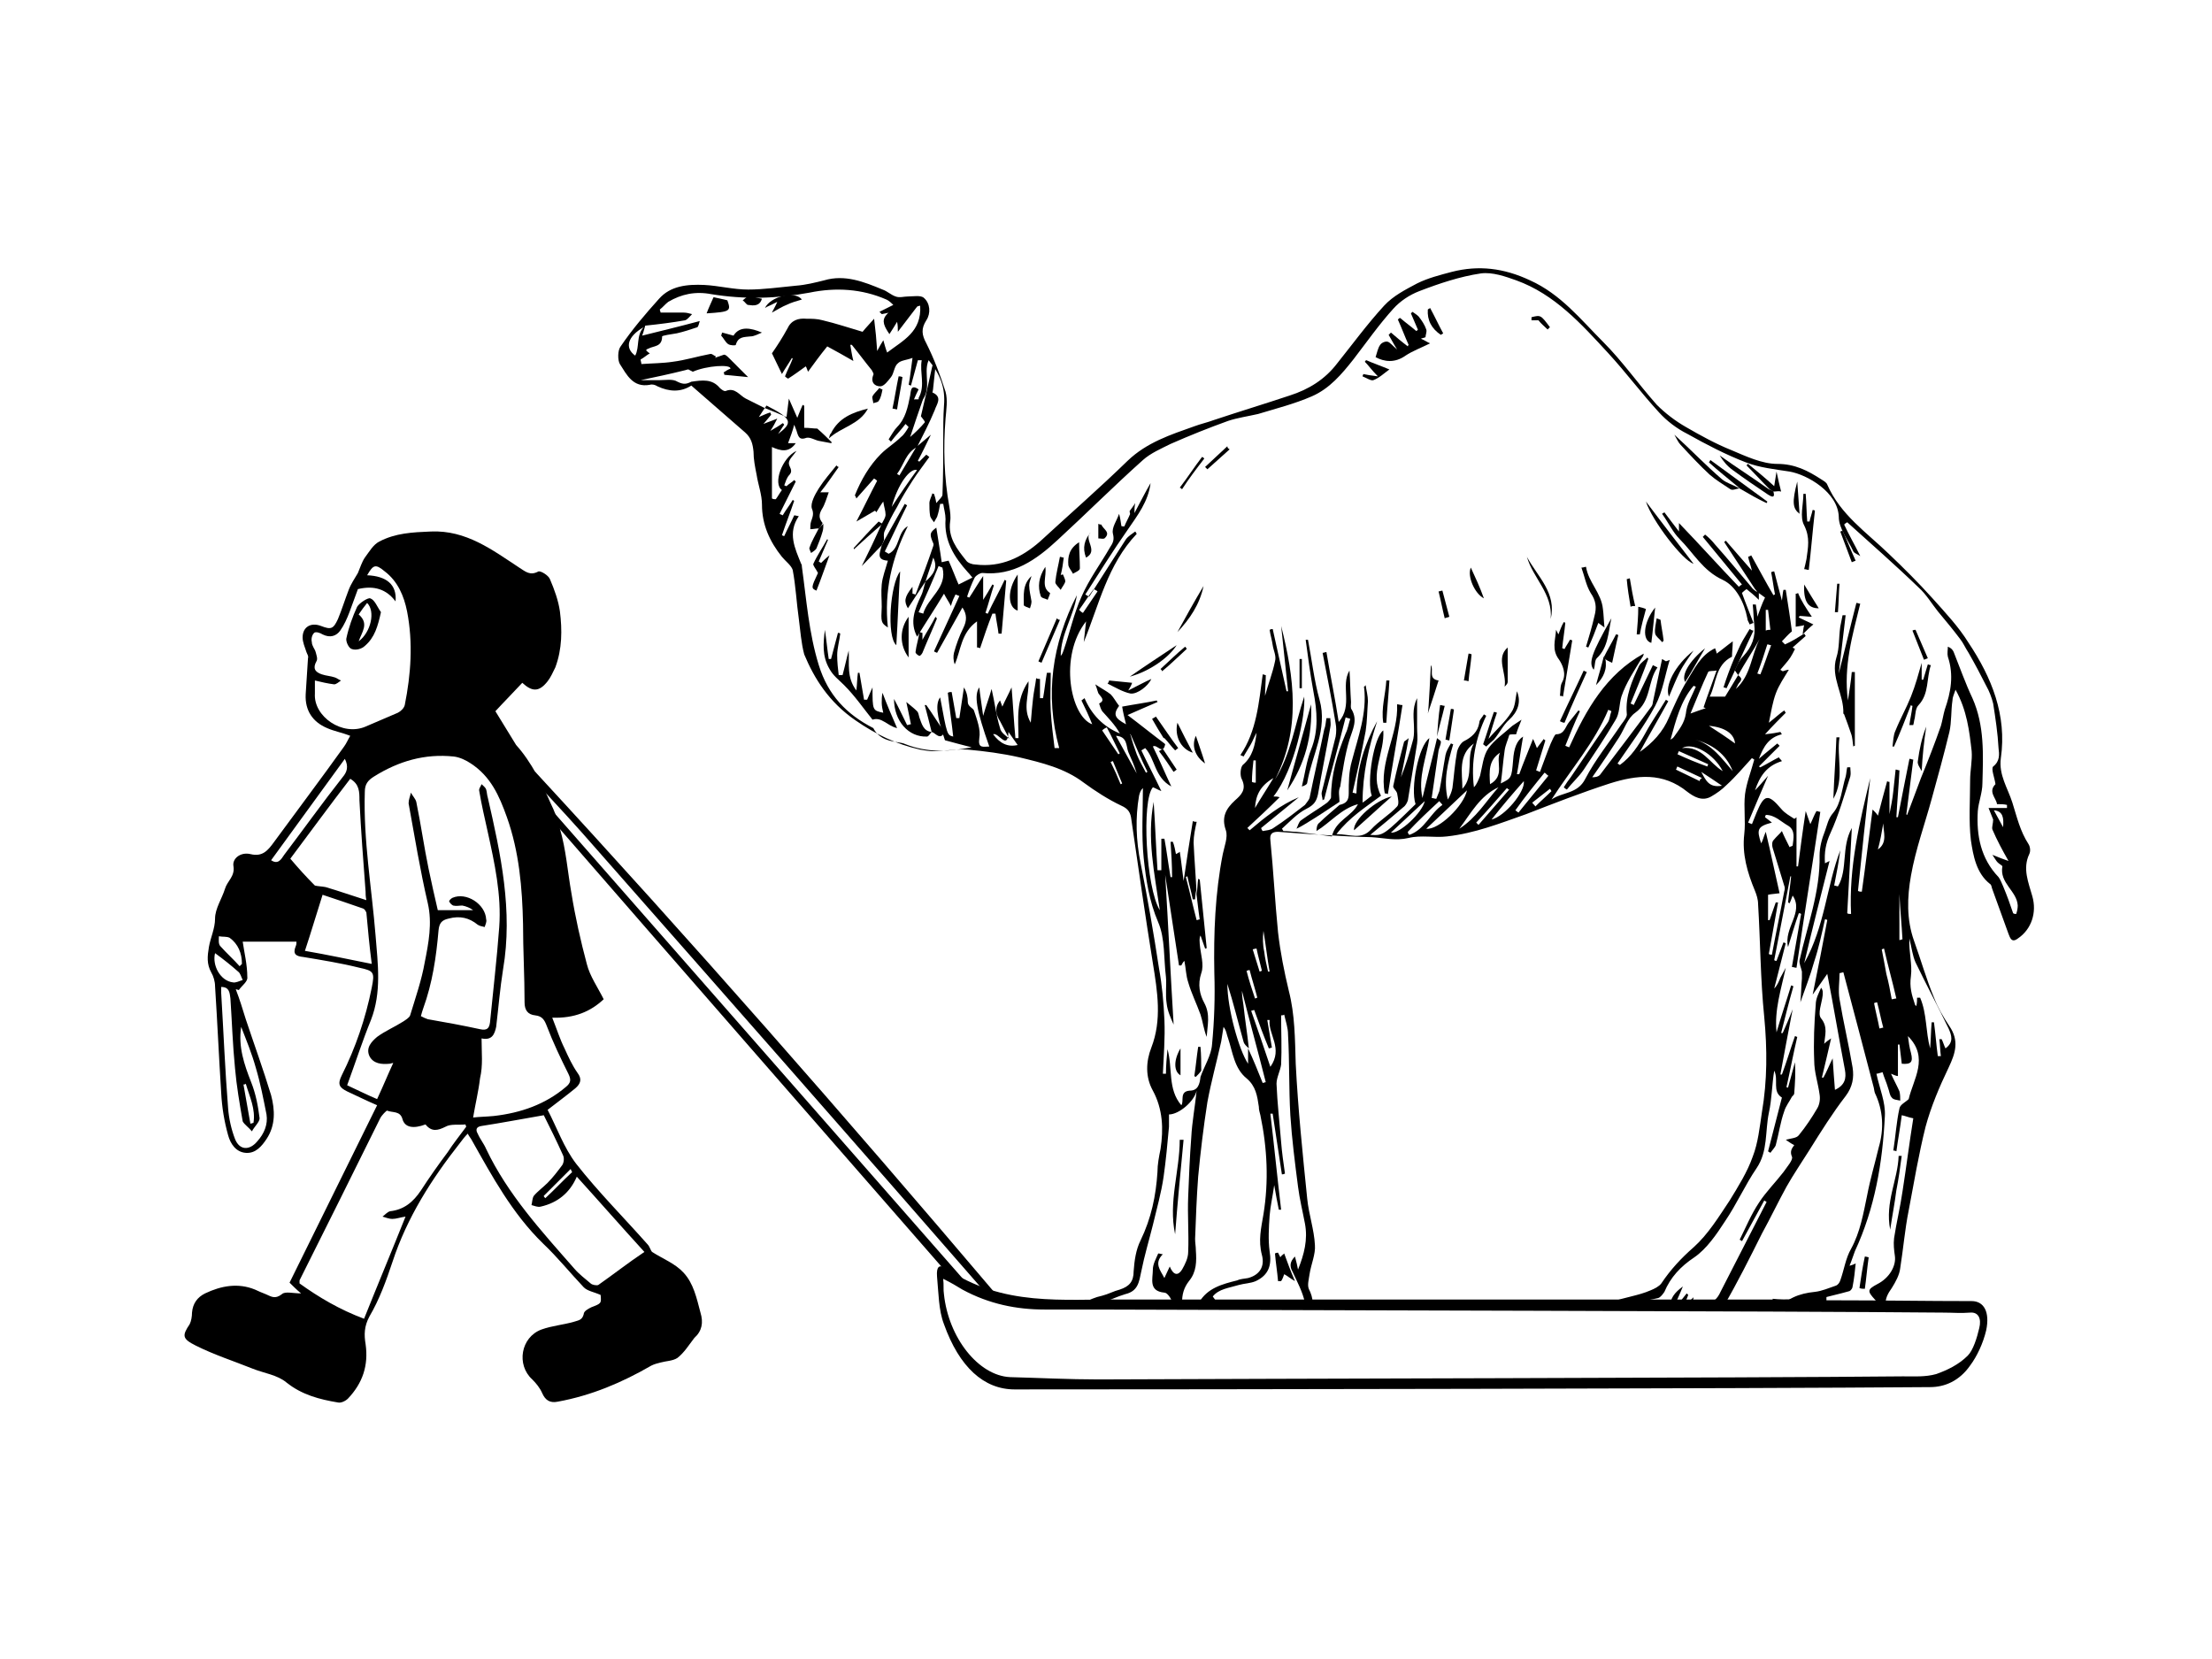 <?xml version="1.0" encoding="utf-8"?>
<!-- Generator: Adobe Illustrator 17.1.0, SVG Export Plug-In . SVG Version: 6.00 Build 0)  -->
<!DOCTYPE svg PUBLIC "-//W3C//DTD SVG 1.1//EN" "http://www.w3.org/Graphics/SVG/1.1/DTD/svg11.dtd">
<svg version="1.1" id="Layer_1" xmlns="http://www.w3.org/2000/svg" xmlns:xlink="http://www.w3.org/1999/xlink" x="0px" y="0px"
	 viewBox="0 0 288 216" enable-background="new 0 0 288 216" xml:space="preserve">
<g>
	<path d="M229,77.1c0,0.3,0,0.5,0,1c-0.6-0.6-1.1-1-1.6-1.4c-0.3,0.2-0.6,0.5-0.6,0.5c0.5,1.4,1,2.6,1.5,3.9
		c-0.2,0.1-0.3,0.1-0.5,0.2c-0.1-0.3-0.3-0.5-0.3-0.8c-0.4-2.1-1.5-4.2-3.2-5c-2.6-1.2-3.8-3.5-5.6-5.3c-0.9-0.9-1.5-2.2-2.3-3.3
		c0.1-0.1,0.2-0.1,0.3-0.2c0.6,0.8,1.2,1.6,1.9,2.5c0-0.4,0-0.7,0-1.1c2.7,2.8,5.2,5.6,7.8,8.3c0.1-0.1,0.2-0.2,0.4-0.3
		c-1.7-2.1-3.4-4.1-5.1-6.2c0.1-0.1,0.2-0.2,0.3-0.3c0.5,0.4,0.9,0.8,1.3,1.3c1.6,1.8,3.1,3.6,4.7,5.5c0.2,0.3,0.5,0.5,0.8,0.7
		C228.8,76.9,228.9,77,229,77.1z"/>
	<path d="M114.8,71c-0.9,0.9-1.7,1.8-2.6,2.7c0.9-1.8,1.8-3.7,2.6-5.5l0,0c0.2-0.4,0.5-0.8,0.5-1.2c0-0.5-0.2-1-0.3-1.7
		c-0.3,0.4-0.6,0.9-0.9,1.4c-0.1-0.1-0.1-0.2-0.2-0.2c-0.7,0.4-1.5,0.9-2.4,1.4c1-1.9,1.8-3.6,2.7-5.3c-0.1-0.1-0.2-0.2-0.4-0.3
		c-0.8,0.9-1.5,1.7-2.3,2.6c-0.1-0.3-0.2-0.4-0.2-0.4c0.8-2,1.9-3.9,3.4-5.4c0.8-0.8,1.8-1.4,2.6-2.2c0.4-0.3,0.7-0.8,1-1.3
		c-0.1-0.1-0.3-0.3-0.4-0.4c-0.6,0.8-1.3,1.5-1.9,2.3c-0.1-0.1-0.2-0.2-0.3-0.3c0.4-0.6,0.7-1.2,1.1-1.6c1.1-1.1,1.4-2.6,1.7-4.1
		c0.1-0.4,0-1.6,1.1-0.8c0,0,0,0,0,0c-0.2,0.4-0.4,0.8-0.6,1.3c0.5,0,0.8,0,1.2-0.1c-0.6,1.7-1.1,3.2-1.7,5c0.8-0.7,1.4-1.3,1.9-1.9
		c0.1-0.1-0.3-0.5-0.5-0.8c0.5-2.1,1-4.3,1.5-6.6c0.1,0,0.3,0,0.4,0.1c-0.1,0.9-0.2,1.9-0.3,2.8c0,0.2-0.1,0.6-0.1,0.6
		c1.4,0.6,0.5,1.6,0.3,2.3c-0.7,1.7-1.5,3.2-2.3,4.8c-1.5,0.8-1.7,2.3-2.6,3.5c0.1,0.1,0.2,0.1,0.3,0.2c0.7-1.2,1.5-2.5,2.2-3.7
		c0.6-0.5,1.2-1,1.9-1.6c-0.6,1.2-1.1,2.3-1.7,3.4c0.1,0,0.1,0.1,0.2,0.1c0.3-0.3,0.6-0.6,0.9-0.9c0.1,0.1,0.3,0.2,0.4,0.3
		c-0.7,1-1.5,2-2.2,3.1c-0.7,1.1-1.4,2.2-2,3.4c-0.6,1-1.1,2-1.6,3.1c-0.2,0.4-0.1,0.8-0.1,1.2C115,70.6,114.9,70.8,114.8,71z
		 M119.4,61.2c-0.9-0.3-2.5,1.8-3.3,4.8C117.2,64.3,118.3,62.7,119.4,61.2z"/>
	<path d="M174.4,104.4c-1.5,1-3,2-4.5,2.9c-0.3,0.2-0.7,0.4-1.1,0.6c0.2-0.4,0.3-0.9,0.6-1.1c1.1-0.8,2.3-1.5,3.4-2.3
		c0.2-0.2,0.5-0.5,0.5-0.7c0-2.9,0.8-5.6,1.9-8.3c0.3-0.6,0.4-1.3,0.6-1.9c-0.2-0.1-0.4-0.1-0.6-0.2c-0.9,3.6-1.9,7.1-2.8,10.7
		c-0.1,0-0.1,0-0.2,0.1c0-0.4-0.2-0.7-0.1-1.1c0.6-2.4,1.2-4.8,1.8-7.2c0.1-0.6,0.1-1.2,0-1.7c-0.5-3.1-1.1-6.1-1.7-9.2
		c0.2,0,0.3-0.1,0.5-0.1c0.5,3,1.1,5.9,1.6,9.1c1.9-2.2,0.2-4.7,1.4-6.7c0.1,1.4,0.1,2.7,0.2,4.1c0,0.4-0.1,0.8,0.1,1
		c0.8,1.4,0.1,2.6-0.3,3.9c-0.6,2-0.9,4.1-1.2,6.1C174.2,103,174.4,103.7,174.4,104.4z"/>
	<path d="M241.3,97.2c-0.1-0.6-0.1-1.2-0.3-1.7c-0.3-0.9-0.6-1.7-0.9-2.5c0,0-0.1-0.1-0.1-0.1c0.1-2.5-1.7-4.7-0.9-7.3
		c0.4-1.2,0.3-2.6,0.5-4c0.1-0.5,0.2-1,0.3-1.5c0.1,0,0.2,0,0.4,0c-0.3,2.5-0.6,5-0.9,7.6c0.8-3.1,1.5-6.1,2.3-9.2
		c0.2,0,0.3,0.1,0.5,0.1c-1,4.1-2.2,8.1-1.6,12.6c0.2-1.4,0.4-2.5,0.5-3.7c0.1,0,0.2,0,0.4,0c0,3.2,0,6.4,0,9.6
		C241.4,97.1,241.3,97.2,241.3,97.2z"/>
	<path d="M183.4,44.9c-0.5-1.1-0.9-2.2-1.4-3.3c0.1-0.1,0.2-0.2,0.3-0.2c0.7,0.6,1.4,1.1,2.1,1.7c0.1-0.1,0.2-0.1,0.2-0.2
		c-0.3-0.7-0.6-1.4-0.9-2.1c0.1-0.1,0.2-0.2,0.2-0.2c0.3,0.2,0.6,0.4,0.8,0.6c0.4,0.5,0.8,1.1,1,1.7c0.1,0.3-0.1,0.7-0.1,1
		c-0.2,0.1-0.4,0.1-0.6,0.2c0.5,0.2,0.9,0.5,1.2,0.6c-1.2,0.6-2.3,1-3.2,1.6c-1.4,1-2.8,0.8-3.9,0.2c0.2-0.6,0.3-1.2,0.6-1.6
		c0.2-0.3,0.7-0.5,1-0.4c0.3,0.1,0.6,0.5,1.2,1c-0.5-0.8-0.8-1.4-1.1-1.9c0.1-0.1,0.2-0.2,0.3-0.3c0.7,0.6,1.4,1.2,2.2,1.8
		C183.3,45,183.4,44.9,183.4,44.9z"/>
	<path d="M113.6,93.7c-1.2-1.5-2.3-3.1-3.7-4.5c-0.7-0.7-1.4-1.2-1.9-2.1c-1-1.7-0.8-3.4-0.6-5.1c0.2,1.3,0.3,2.5,0.5,3.8
		c0.1,0,0.2,0,0.3,0c0.3-1.1,0.6-2.3,0.9-3.4c0.1,0,0.2,0,0.3,0.1c-0.1,0.9-0.4,1.9-0.4,2.8c0,0.9,0.1,1.8,0.2,2.6
		c0.2,0,0.3,0,0.5,0c0.3-1.1,0.5-2.1,0.8-3.2c0.1,1.7-0.3,3.5,1,5.2c0.1-0.9,0.1-1.6,0.2-2.3c0.1,0,0.1,0,0.2,0
		c0.2,1.2,0.4,2.3,0.6,3.5c0.1,0,0.3,0,0.4,0c0.2-0.5,0.4-0.9,0.7-1.6c0,3,0,3,1.4,3.3c-0.1-0.4-0.2-0.9-0.2-1.3
		c0-0.4,0-0.8,0.1-1.3c0.6,1.6,1.2,3,1.9,4.6C115.5,94.5,114.8,93.3,113.6,93.7L113.6,93.7z"/>
	<path d="M114.8,71c0.1-0.2,0.2-0.4,0.3-0.6c0.9-1.6,1.8-3.2,2.7-4.8c0.1,0.1,0.2,0.1,0.3,0.2c-1,2-1.9,4-2.9,6
		c0.2,0.1,0.3,0.2,0.5,0.3c1.5-0.7,1.1-2.8,2.5-3.6c-2.1,4.2-3.1,8.5-2.6,13.2c-0.9-0.6-0.9-0.7-0.8-2.7c0-1-0.1-1.9,0-2.9
		c0.1-1,0.5-2,0.8-3.1C114,72.9,114.6,71.9,114.8,71z"/>
	<path d="M248.6,94.4c0.1-0.8,0.3-1.6,0.4-2.5c-0.1,0-0.1,0-0.2-0.1c-0.7,1.8-1.4,3.6-2.2,5.4c-0.1,0-0.2,0-0.2,0
		c0.1-0.7,0.1-1.5,0.4-2.1c0.6-1.5,1.4-2.9,2-4.4c0.6-1.5,1-3,1.4-4.4c0,0.6,0,1.4,0,2.2c0.1,0,0.1,0,0.2,0c0.2-0.7,0.4-1.3,0.6-2
		c0.1,0,0.2,0.1,0.4,0.1c-0.6,1.7-0.2,3.7-1.6,5.2c-0.4,0.4-0.4,1.1-0.5,1.7c-0.1,0.3-0.1,0.6-0.2,0.9
		C248.8,94.4,248.7,94.4,248.6,94.4z"/>
	<path d="M170.3,83.3c0.5,2.6,0.8,5.3,1.5,7.8c1.1,3.9-1,7.2-1.6,10.8c0,0.2-0.3,0.4-0.7,0.5c0.4-1.6,0.6-3.3,1.2-4.8
		c1-2.5,0.8-5,0.3-7.6c-0.4-2.2-0.7-4.4-1-6.7C170.1,83.3,170.2,83.3,170.3,83.3z"/>
	<path d="M119.5,39.8c-0.9,1.2-1.7,2.2-2.6,3.4c0-0.5,0-0.8-0.1-1.3c-0.3,0.5-0.6,1-1,1.6c-0.6-0.9-1.1-1.7-0.4-2.5
		c0.5-0.6,1.2-1.3,2-1.5C118,39.2,118.8,39.7,119.5,39.8z"/>
	<path d="M106.6,68.8c-0.4,0-0.7,0.1-1.1,0.1c0-0.3,0-0.7,0.1-1c0.2-0.6,0.4-1,0.1-1.7c-0.2-0.7,0.4-1.8,0.9-2.6
		c0.7-1.1,1.5-2,2.3-3c0.1,0.1,0.2,0.2,0.3,0.2c-0.8,1.1-1.5,2.2-2.4,3.3c0.4,0,0.6,0,1.1,0c-0.3,0.8-0.5,1.6-0.9,2.2
		c-0.4,0.7-0.4,1.2,0.1,1.8C107,68.4,106.8,68.6,106.6,68.8z"/>
	<path d="M170.7,91.7c0.2,4.1-0.8,7.8-3.1,11.2C168.6,99.2,169.7,95.4,170.7,91.7z"/>
	<path d="M203.1,90.6c0.1-0.6,0-1.3,0.3-1.8c0.6-1.1,0-2.3-0.4-2.9c-1-1.3-0.5-2.5-0.4-3.9c0.1,0.2,0.2,0.4,0.3,0.6
		c0.2-0.5,0.4-1.1,0.7-1.6c0.1,0,0.2,0.1,0.2,0.1c-0.1,1.1-0.3,2.2-0.4,3.3c0.1,0,0.2,0.1,0.3,0.1c0.2-0.4,0.5-0.8,0.7-1.2
		c0.1,0,0.2,0,0.3,0.1c-0.4,2.4-0.8,4.9-1.2,7.3C203.4,90.6,203.2,90.6,203.1,90.6z"/>
	<path d="M121.3,95.3c-0.2,0.2-0.4,0.6-0.6,0.6c-2.4,0.1-4.3-2-4.3-4.9c0.7,1.3,1.2,2.4,1.7,3.4c0.2,0,0.3-0.1,0.5-0.1
		c-0.2-1-0.4-2-0.6-2.9c0.6,0.5,1,0.8,1.4,1.2c0.2,0.2,0.2,0.5,0.3,0.8C120,94.2,120.2,95.2,121.3,95.3L121.3,95.3z"/>
	<path d="M90.2,48.4c-0.2-0.1-0.4-0.2-0.9-0.5c1.8-0.6,3.4-1.2,4.9-1.7c0.2-0.1,0.5,0.2,0.7,0.4c0.8,0.8,1.6,1.6,2.5,2.5
		c-1-0.1-2.1-0.2-3.1-0.3c0-0.1,0-0.2-0.1-0.3c0.3-0.2,0.6-0.4,0.9-0.5C95.2,47.4,92,47.6,90.2,48.4C90.2,48.5,90.2,48.4,90.2,48.4z
		"/>
	<path d="M180.3,103.3c-0.8-4.1,1.8-7.7,1.6-11.6c0.2,0,0.4,0.1,0.7,0.1c-0.6,3.9-1.3,7.7-1.9,11.6
		C180.5,103.3,180.4,103.3,180.3,103.3z"/>
	<path d="M206.5,73.8c0.3,2,2,3.4,2.2,5.5c0.1,0.7,0.1,1.4,0.2,2.4c-0.5-0.4-0.7-0.5-0.8-0.6c-0.4,1.1-0.8,2.1-1.3,3.2
		c-0.1,0-0.2-0.1-0.3-0.1c0.4-1.3,0.8-2.7,1.1-4c0.3-1.1,0.2-2-0.5-3c-0.6-1-0.8-2.2-1.2-3.3C206.2,73.9,206.3,73.8,206.5,73.8z"/>
	<path d="M108.2,56.4c1-2,2.8-2.7,4.8-3.2c-1.1,2.1-3.5,2.4-5.1,3.9c0.1-0.2,0.1-0.4,0.2-0.6C108.2,56.5,108.2,56.4,108.2,56.4z"/>
	<path d="M117.2,74.4c-0.2,3.1-0.3,6.3-0.5,9.6C115.4,82.9,115.9,76,117.2,74.4z"/>
	<path d="M235.1,64.3c0.1,1.2,0.1,2.4,0.2,3.6c0.1,0,0.2,0,0.3,0c0.1-0.5,0.3-1,0.4-1.5c0.1,0,0.2,0,0.3,0.1
		c-0.3,2.6-0.5,5.2-0.8,7.7c-0.2,0-0.4-0.1-0.6-0.1c0.1-0.4,0.2-0.8,0.3-1.3c0.2-1.5,0.5-2.8-0.3-4.4c-0.6-1.1-0.1-2.7-0.1-4.1
		C234.8,64.3,235,64.3,235.1,64.3z"/>
	<path d="M235.9,80.3c-0.5,0-1.1-0.1-1.6-0.1c0,0.1-0.1,0.1-0.1,0.2c0.6,0.3,1.1,0.5,1.9,0.9c-0.5,0.4-0.8,0.7-1.4,1.3
		c0.1-0.6,0.1-0.9,0.2-1.2c-0.3,0.1-0.6,0.1-1.1,0.2c0-1.5,0-2.9,0-4.3c0.1,0,0.2,0,0.3-0.1C234.5,78.2,235.1,79.1,235.9,80.3z"/>
	<path d="M194.9,92.8c-0.4,1.1-0.7,2.3-1.1,3.4c1-1.2,2.2-2.2,3-3.5c0.5-0.7,0.5-1.8,0.7-2.7c0.6,1.4,0.1,2.7-1,3.7
		c-0.8,0.7-1.3,1.8-2,2.6c-0.3,0.3-0.7,0.6-1,0.9c-0.1-0.1-0.3-0.2-0.4-0.3c0.5-1.4,0.9-2.8,1.4-4.2
		C194.6,92.7,194.7,92.7,194.9,92.8z"/>
	<path d="M226.5,63.6c-0.4,0-0.9,0.3-1.2,0.1c-0.9-0.6-1.9-1.2-2.7-1.9c-1.3-1.2-2.6-2.6-3.8-3.9c-0.3-0.3-0.5-0.8-0.8-1.3
		c2.2,2,4.1,4,6.2,5.8c0.6,0.5,1.4,0.7,2.1,1.1C226.4,63.5,226.5,63.6,226.5,63.6z"/>
	<path d="M140.5,70.6c0,1.1,0.1,2.3,0.1,3.4c0,0.3-0.6,0.5-0.9,0.7c-0.2-0.4-0.5-0.7-0.6-1.1C139,72.5,139.2,71.4,140.5,70.6z"/>
	<path d="M107.8,70.3c-0.4,0.9-0.8,1.9-1.2,2.8c0.1,0.1,0.2,0.1,0.3,0.2c0.3-0.3,0.6-0.6,1.1-1c-0.6,1.6-1.1,3.1-1.7,4.6
		c-0.7-0.3-0.7-0.4,0.2-2.3c-0.3-0.6-0.7-1-0.6-1.2c0.5-1.1,1.2-2.1,1.8-3.2C107.6,70.1,107.7,70.2,107.8,70.3z"/>
	<path d="M99.2,43.3c-0.5,0.2-1,0.5-1.5,0.5c-0.8,0.1-1.6,0-1.9,1.1c0,0.1-0.7,0.1-1-0.1c-0.4-0.3-0.6-0.8-0.9-1.1
		c0-0.1,0.1-0.2,0.1-0.4c0.4,0.1,0.8,0.2,1.5,0.4C96.3,42.4,97.8,42.7,99.2,43.3z"/>
	<path d="M214.3,65.3c2.1,2.8,4.2,5.5,6.2,8.1C219.1,73,215.1,67.8,214.3,65.3z"/>
	<path d="M100.5,40.7c0.3-0.6,0.5-0.9,0.7-1.4c-0.4,0.2-0.6,0.3-0.8,0.4c-0.2,0.1-0.5,0.2-0.8,0.4c0.7-1.5,3.9-2.3,4.8-1.1
		c-0.7,0.2-1.4,0.4-2,0.7C101.9,39.9,101.4,40.2,100.5,40.7z"/>
	<path d="M92,40.8c0.3-0.8,0.6-1.4,0.9-2.1c0.5,0.1,1,0.2,1.8,0.4C95.2,40.5,95.1,40.6,92,40.8z"/>
	<path d="M209.8,80.5c-0.4,1.8-0.4,3.8-1.9,5.2c-0.3,0.3-0.2,1-0.4,1.5C206.8,86.3,207.2,85.1,209.8,80.5z"/>
	<path d="M230.9,64c0.3,1.1-0.5,0.5-0.7,0.4c-1.5-1-3.1-2.1-4.6-3.2c-0.7-0.5-1.2-1.1-1.7-1.9c2.1,1.5,4.3,2.9,6.4,4.4
		C230.6,63.8,230.8,63.9,230.9,64z"/>
	<path d="M225.8,85.7c0.4-0.8,0.7-1.6,1.1-2.3c0.3-0.5,0.6-1,0.9-1.5c0.2,0.1,0.3,0.2,0.5,0.2c-1.2,2.5-2.3,5-3.5,7.5
		c-0.1,0-0.2-0.1-0.4-0.1C224.8,88.2,225.3,86.9,225.8,85.7L225.8,85.7z"/>
	<path d="M144.4,88.6c1,0.1,2,0.2,3,0.3c-0.1,0.3-0.2,0.5-0.5,1c1.2-0.6,2.1-1.1,3-1.5c-0.4,0.9-1.8,2-2.7,1.9c-1-0.2-2-0.8-3-1.3
		C144.3,88.9,144.4,88.7,144.4,88.6z"/>
	<path d="M226.5,63.6c0-0.1-0.1-0.1-0.2-0.2c-1.3-1.1-2.6-2.1-3.8-3.2c0.1-0.1,0.1-0.2,0.2-0.3c2.5,1.8,4.9,3.6,7.4,5.4
		c0,0.1-0.1,0.2-0.1,0.2C228.9,65,227.7,64.3,226.5,63.6z"/>
	<path d="M198.8,72.5c1.4,2.6,3.9,4.7,3.1,8.1C202.2,77.3,199.6,75.3,198.8,72.5z"/>
	<path d="M177.5,48.7c0.5,0.1,1,0.2,1.9,0.3c-0.8-0.8-1.2-1.4-1.7-1.9c0.1-0.1,0.1-0.2,0.2-0.2c0.9,0.4,1.8,0.7,3,1.2
		c-0.7,0.5-1.3,1.1-2.1,1.4c-0.3,0.1-0.9-0.3-1.4-0.5C177.4,48.9,177.5,48.8,177.5,48.7z"/>
	<path d="M122,80.5c-0.6,1.5-1.3,3-1.9,4.5c-0.1,0.2-0.3,0.4-0.4,0.4c-0.2-0.1-0.5-0.3-0.5-0.5c0.1-0.9,0.4-1.7,0.5-2.6
		c0.1,0,0.3,0.1,0.4,0.1c0,0.2,0,0.4,0,0.9c0.6-1.1,1.2-2,1.7-3C121.9,80.4,121.9,80.5,122,80.5z"/>
	<path d="M176.3,108.1c-0.2-1.3,2.9-4,4.9-4.4C179.6,105.1,178,106.6,176.3,108.1z"/>
	<path d="M230.9,64c-0.2-0.1-0.3-0.2-0.5-0.3c-1-1-2-2.1-3-3.1c0.1-0.1,0.1-0.2,0.2-0.2c1.1,0.9,2.2,1.8,3.4,2.9
		c0.1-0.7,0.2-1.2,0.3-1.9c0.2,1,0.4,1.8,0.6,2.6C231.6,63.9,231.3,64,230.9,64z"/>
	<path d="M239.5,96c-0.4,2.6,0.7,5.4-0.8,8c0.1-2.7,0.3-5.3,0.4-8C239.2,96,239.4,96,239.5,96z"/>
	<path d="M203.1,93.9c1-2.2,2.1-4.4,3.1-6.6c0.1,0.1,0.2,0.1,0.4,0.2c-1,2.2-2,4.4-2.9,6.6C203.5,94.1,203.3,94,203.1,93.9z"/>
	<path d="M138.4,74.8c0.1,0.3,0.3,0.6,0.3,0.9c-0.1,0.4-0.4,0.7-0.6,1.1c-0.2-0.3-0.7-0.7-0.7-1c0.1-1.1,0.4-2.2,0.6-3.3
		c0.2,0,0.3,0.1,0.5,0.1c-0.1,0.8-0.2,1.5-0.4,2.3C138.2,74.8,138.3,74.8,138.4,74.8z"/>
	<path d="M151.5,96.1c-0.5-0.8-1-1.6-1.5-2.5c0.2-0.1,0.3-0.2,0.5-0.3c1,1.4,1.9,2.8,2.9,4.1c-0.1,0.1-0.3,0.2-0.4,0.3
		c-0.5-0.5-0.9-1.1-1.4-1.6C151.6,96.1,151.5,96.1,151.5,96.1z"/>
	<path d="M220.5,84.7c-0.6,0.9-1.3,1.8-1.8,2.8c-0.5,1-0.9,2-1.4,3.2C216.7,89.3,218.1,86.6,220.5,84.7z"/>
	<path d="M118.3,85.6c-1.2-1.6-1.2-3.7,0-5.3C118.3,82.1,118.3,83.8,118.3,85.6z"/>
	<path d="M215.5,79.1c-0.2,1.7-0.3,3.1-0.5,4.6C213.8,83.4,213.9,81.1,215.5,79.1z"/>
	<path d="M153.2,84c-1,1.6-3.5,3.4-6.1,4.1C149.1,86.7,151.1,85.4,153.2,84z"/>
	<path d="M136.1,73.8c0.2,1.3-0.6,2.6,0.6,3.4c0.1,0-0.2,0.6-0.3,0.9c-0.3-0.2-0.8-0.2-0.9-0.5C135.1,76.4,135.2,75.2,136.1,73.8z"
		/>
	<path d="M132.5,74.8c0,1.6,0,3.2,0,4.7C131.2,79.1,131.1,76.8,132.5,74.8z"/>
	<path d="M186.3,86.6c0.4,0.6-0.4,1.8,1,2c-0.4,1.3-0.9,2.8-1.4,4.3C186,92.8,186.3,86.6,186.3,86.6z"/>
	<path d="M121.3,95.3c-0.3-1.2-0.6-2.4-0.9-3.5c0.1,0,0.1,0,0.2,0c0.8,1.1,1.5,2.3,2.3,3.4c0,0,0,0.1,0.1,0.1
		C122.4,96.5,121.8,95.4,121.3,95.3L121.3,95.3z"/>
	<path d="M114.9,68.2c-1.3,1.1-2.5,2.2-3.7,3.3c0,0.1-0.1-0.2,0-0.2c1-1.1,2.1-2.3,3.2-3.4C114.4,67.9,114.7,68.1,114.9,68.2
		L114.9,68.2z"/>
	<path d="M117.5,49.1c-0.2,1.4-0.5,2.8-0.7,4.2c-0.2,0-0.4-0.1-0.6-0.1c0.3-1.4,0.5-2.8,0.8-4.2C117.1,49,117.3,49,117.5,49.1z"/>
	<path d="M250.2,100.4c-0.2-0.4-0.6-0.9-0.5-1.3c0.2-1.5,0.5-3,1.1-4.5C250.5,96.5,250.3,98.5,250.2,100.4L250.2,100.4z"/>
	<path d="M180.9,88.6c-0.1,1.8-0.3,3.7-0.4,5.5c-0.1,0-0.3,0-0.4,0c-0.3-1.9,0.3-3.7,0.4-5.5C180.6,88.6,180.8,88.6,180.9,88.6z"/>
	<path d="M153.3,94.1c0.7,1.4,1.3,2.6,2,3.9C153.7,97.5,152.9,95.8,153.3,94.1z"/>
	<path d="M134.3,75c-0.1,0.4-0.3,0.8-0.3,1.2c0,0.7,0.2,1.4,0.3,2.1c0,0.3-0.1,0.6-0.2,0.9c-0.3-0.1-0.8-0.3-0.8-0.4
		C133.3,77.5,133.1,76.1,134.3,75z"/>
	<path d="M196.3,84.3c0,1.4,0,2.9,0,4.5c0,0.2-0.2,0.4-0.4,0.6C196.2,87.6,194.7,85.7,196.3,84.3z"/>
	<path d="M153.3,82.3c1.1-2,2.2-4,3.4-6C156.2,78.7,154.9,80.6,153.3,82.3z"/>
	<path d="M138,80.7c-0.8,1.9-1.6,3.7-2.4,5.6c-0.1-0.1-0.3-0.1-0.4-0.2c0.8-1.9,1.6-3.7,2.4-5.6C137.7,80.6,137.8,80.7,138,80.7z"/>
	<path d="M213.3,79c0.5,0.1,0.8,0.2,1,0.3c-0.3,1.1-0.6,2.2-0.8,3.3c-0.1,0-0.3,0-0.4,0C213.2,81.4,213.3,80.3,213.3,79z"/>
	<path d="M236.8,79.2c-1.4,0-2-0.9-1.9-3.1C235.5,77.1,236.1,78.1,236.8,79.2z"/>
	<path d="M186.2,40.1c0.6,1.1,1.1,2.2,1.7,3.3c-0.1,0.1-0.2,0.1-0.3,0.2c-1.2-0.8-1.8-1.9-1.7-3.3C186,40.2,186.1,40.2,186.2,40.1z"
		/>
	<path d="M219.4,88.8c-0.5-0.9,0.5-2.7,2.6-4.4C221.1,85.9,220.3,87.4,219.4,88.8z"/>
	<path d="M208.8,85.6c0.5-1,1.1-2,1.6-3c0.1,0,0.2,0,0.3,0.1c-0.3,1.2-0.5,2.3-0.8,3.6c-0.4-0.2-0.7-0.3-0.9-0.5
		C208.9,85.7,208.9,85.6,208.8,85.6z"/>
	<path d="M193.2,77.9c-1.2-0.6-2.2-2.9-1.7-4C192.1,75.2,192.7,76.5,193.2,77.9z"/>
	<path d="M156.4,139.4c-0.2,0.3-0.4,0.5-0.7,0.8c-0.1,0-0.2-0.1-0.2-0.1c0.2-1.3,0.3-2.5,0.5-3.8c0.1,0,0.2,0,0.3,0
		C156.4,137.3,156.4,138.4,156.4,139.4L156.4,139.4z"/>
	<path d="M153.7,136.5c0,1.2,0,2.3,0,3.5C152.8,139.5,152.8,138,153.7,136.5z"/>
	<path d="M155.7,95.8c0.4,1.2,0.8,2.3,1.2,3.6C155.6,98.5,155.1,97.1,155.7,95.8z"/>
	<path d="M106.6,68.8c0.2-0.2,0.4-0.4,0.6-0.6c0,0.3,0,0.7-0.1,1c-0.2,0.7-0.5,1.5-0.8,2.2c-0.1,0.2-0.4,0.4-0.7,0.6
		c-0.1-0.3-0.3-0.6-0.2-0.7C105.7,70.4,106.2,69.6,106.6,68.8z"/>
	<path d="M142,69.3c-1,0.9,1.1,2.4-0.6,3.3C140.9,71.3,141.2,70.3,142,69.3z"/>
	<path d="M216.2,80.7c0.1,0.9,0.3,1.8,0.4,2.7c-0.1,0.1-0.1,0.2-0.2,0.2c-0.3-0.4-0.8-0.7-0.9-1.1c-0.1-0.6,0.1-1.3,0.2-2
		C215.9,80.6,216,80.6,216.2,80.7z"/>
	<path d="M156.8,59.7c-1,1.3-2,2.6-2.9,4c-0.1-0.1-0.2-0.2-0.3-0.2c1-1.3,1.9-2.7,2.9-4C156.6,59.5,156.7,59.6,156.8,59.7z"/>
	<path d="M234,62.7c0.1,1.5,0.2,2.8,0.3,4.2C233.4,66.2,233.3,65.4,234,62.7z"/>
	<path d="M99.2,38.9c-0.3,1-1.1,0.9-1.8,0.8c-0.2,0-0.4-0.4-0.7-0.6c0.3-0.2,0.5-0.5,0.8-0.5C98.1,38.6,98.6,38.8,99.2,38.9z"/>
	<path d="M190.6,88.6c0.2-1.2,0.4-2.3,0.6-3.5c0.1,0,0.2,0,0.4,0.1c-0.1,1.2-0.3,2.3-0.4,3.5C190.9,88.6,190.8,88.6,190.6,88.6z"/>
	<path d="M241.1,73.2c-0.5-1.3-1-2.7-1.5-4c0.1,0,0.2-0.1,0.3-0.1c0.6,1.3,1.1,2.6,1.7,3.9C241.4,73.1,241.3,73.1,241.1,73.2z"/>
	<path d="M152.8,100.5c-0.6-0.9-1.2-1.8-1.9-2.7c0.2-0.1,0.3-0.2,0.5-0.3c0.6,0.9,1.2,1.8,1.8,2.7
		C153.1,100.3,152.9,100.4,152.8,100.5z"/>
	<path d="M209,85.7c0.3,1.4-0.2,2.5-1.2,3.5c0.3-1.2,0.7-2.4,1-3.7C208.9,85.6,208.9,85.7,209,85.7z"/>
	<path d="M188.1,80.5c-0.3-1.2-0.5-2.3-0.8-3.5c0.2,0,0.3-0.1,0.5-0.1c0.3,1.1,0.6,2.3,0.9,3.4C188.5,80.4,188.3,80.4,188.1,80.5z"
		/>
	<path d="M169.5,85.8c0,1.3,0,2.6,0,3.8c-0.1,0-0.2,0-0.3,0c0-1.3,0-2.6,0-3.8C169.3,85.8,169.4,85.8,169.5,85.8z"/>
	<path d="M249.4,82c0.5,1.2,1.1,2.5,1.6,3.7c-0.2,0.1-0.3,0.1-0.5,0.2c-0.5-1.3-1-2.5-1.5-3.8C249.2,82,249.3,82,249.4,82z"/>
	<path d="M143.4,68.3c0.2,0.6,1.3,1,0.4,1.8c-0.2,0.1-0.5,0-0.8,0c0-0.6,0-1.3,0-1.9C143.2,68.3,143.3,68.3,143.4,68.3z"/>
	<path d="M114.9,50.7c-0.1,0.5-0.2,1.1-0.5,1.5c-0.1,0.2-0.5,0.2-0.7,0.3c0-0.3-0.2-0.7-0.1-0.9c0.2-0.4,0.6-0.7,0.9-1.1
		C114.6,50.6,114.8,50.7,114.9,50.7z"/>
	<path d="M199.4,41.3c1.2-0.3,1.2-0.3,2.4,1.3c-0.1,0.1-0.2,0.2-0.3,0.3c-0.4-0.4-0.8-0.7-1.2-1.2c-0.2,0-0.5,0-0.9,0
		C199.4,41.5,199.4,41.4,199.4,41.3z"/>
	<path d="M189.3,92.4c-0.2,1.3-0.4,2.7-0.6,4c-0.2,0-0.3-0.1-0.5-0.1c0.2-1.3,0.5-2.7,0.7-4C189.1,92.3,189.2,92.3,189.3,92.4z"/>
	<path d="M212.3,79c-0.2-1.2-0.4-2.4-0.5-3.6c0.1,0,0.3-0.1,0.4-0.1c0.2,1.2,0.4,2.4,0.7,3.6C212.6,78.9,212.5,78.9,212.3,79z"/>
	<path d="M239.5,76c-0.1,1.2-0.1,2.5-0.2,3.7c-0.1,0-0.3,0-0.4,0c0.1-1.2,0.2-2.5,0.3-3.7C239.3,76,239.4,76,239.5,76z"/>
	<path d="M160.1,58.5c-1,0.9-2,1.8-2.9,2.6c-0.1-0.1-0.2-0.2-0.3-0.3c1-0.9,1.9-1.8,2.9-2.7C159.8,58.3,159.9,58.4,160.1,58.5z"/>
	<path d="M151.1,87.1c1.1-1,2.1-2,3.2-2.9c0.1,0.1,0.2,0.2,0.2,0.3c-1.1,1-2.1,2-3.2,2.9C151.3,87.3,151.2,87.2,151.1,87.1z"/>
	<path d="M187.1,95.9c0.1-1.4,0.2-2.7,0.4-4.1c0.2,0,0.4,0.1,0.6,0.1C187.8,93.2,187.4,94.5,187.1,95.9
		C187.1,95.9,187.1,95.9,187.1,95.9z"/>
	<path d="M246.1,160.1c-0.7-3.6,1-6.5,1.1-9.6c0.1,0,0.2,0,0.4,0c-0.2,1.5-0.4,3-0.7,4.5C246.7,156.6,246.4,158.1,246.1,160.1z"/>
	<path d="M242.1,167.7c0.2-1.4,0.4-2.7,0.7-4.1c0.2,0,0.4,0.1,0.5,0.1c-0.2,1.4-0.3,2.7-0.5,4.1
		C242.6,167.8,242.3,167.8,242.1,167.7z"/>
	<path d="M153,160.7c-0.9-4.2,0.6-8.2,0.6-12.3c0.2,0,0.3,0,0.5,0C153.7,152.6,153.3,156.7,153,160.7z"/>
	<path d="M166.4,163.1c0.1,0.2,0.2,0.4,0.3,0.6c0.1-0.2,0.3-0.3,0.5-0.5c0.4,1.1,0.8,2.2,1.4,3.6c-0.7-0.4-1-0.7-1.4-0.9
		c-0.1,0.3-0.2,0.6-0.4,0.9c-0.1,0-0.3,0-0.4,0c-0.1-1.2-0.3-2.4-0.4-3.6C166.2,163.1,166.3,163.1,166.4,163.1z"/>
	<g>
		<path d="M90.2,48.5C90.2,48.5,90.2,48.5,90.2,48.5C90.2,48.5,90.2,48.5,90.2,48.5L90.2,48.5z"/>
		<path d="M113.5,93.7C113.5,93.7,113.6,93.7,113.5,93.7C113.6,93.7,113.6,93.7,113.5,93.7L113.5,93.7z"/>
		<path d="M111.4,93.8c2.6,1.8,5.3,3.1,8.4,3.8c0.6,0.1,1.1,0.2,1.7,0.2c1.5,0,3-0.3,4.5-0.2c2.2,0.2,4.5,0.5,6.7,1
			c2.9,0.7,5.9,1.4,8.4,3.3c1.5,1.1,3.2,2.2,4.9,3c0.9,0.4,1.2,0.9,1.3,1.8c0.9,6.2,1.8,12.5,2.8,18.7c0.6,3.7,1.2,7.4-0.2,11
			c-0.7,1.8-0.8,3.8,0.2,5.6c1.3,2.4,1.4,5,1,7.6c-0.2,1-0.4,2-0.4,3c-0.2,3.1-0.8,6-2.2,8.9c-0.6,1.2-0.8,2.6-0.9,4
			c0,1.4-0.6,2-1.8,2.4c-0.8,0.2-1.5,0.6-2.3,0.8c-0.9,0.2-1.7,0.5-2.3,1h2.2c1-0.4,2.1-0.9,3.1-1.2c1.7-0.4,1.8-1.6,2.1-3
			c0.4-2,1-4,1.5-6c0.5-2.1,1.1-4.2,1.4-6.3c0.3-2.1,0.5-4.3,0.7-6.5c0-0.5,0-1,0-1.6c1.3,0,3.3-1.7,3.6-3.1c-0.2,2-0.6,4.1-0.7,6.1
			c-0.2,2.6-0.3,5.1-0.4,7.7c-0.1,2.4,0.1,4.8,0,7.2c0,0.8-0.4,1.6-0.8,2.3c-0.5,0.8-1.1,0.8-1.6-0.4c-0.3,0.6-0.5,1.1-0.7,1.5
			c-0.5-1-1.4-1.9-0.2-3.1c-0.2,0-0.4-0.1-0.6-0.1c-0.3,0.7-0.7,1.4-0.7,2.1c0,1.2-0.6,2.8,1.5,3c0.4,0,0.9,0.8,1,1.2
			c0,0,0,0.1,0,0.1h1.3c0-1,0.2-1.9,0.9-2.8c1-1.2,1-2.6,0.9-4c0-0.5-0.1-1-0.1-1.5c0.1-2.7,0.2-5.4,0.4-8.1
			c0.3-3.2,0.7-6.5,1.2-9.7c0.5-2.7,1.2-5.2,1.8-7.9c0.1-0.6,0.2-1.3,0.3-1.9c0.4,0.5,0.4,1,0.6,1.5c0.6,1.8,0.8,3.9,2.4,5.2
			c1.2,1,1.4,2.3,1.6,3.7c0,0.4,0.1,0.7,0.2,1.1c0.9,4.3,1.1,8.6,0.4,12.9c-0.3,1.8-0.7,3.4-0.2,5.3c0.4,1.5-0.3,2.6-1.8,3
			c-0.5,0.1-1,0.1-1.4,0.3c-2,0.5-3.9,1-5,2.9h2.3c-0.1-0.3-0.3-0.5-0.5-0.8c0.8-1,2.1-1.1,3.4-1.5c0.7-0.2,1.5-0.2,2.2-0.5
			c1.7-0.8,2.1-2.1,1.8-3.9c-0.2-1.5-0.1-3.1,0-4.6c0.1-1.3,0.4-2.5,0.6-4c0.2,1.2,0.4,2.2,0.6,3.2c0.1,0,0.2,0,0.3,0
			c-0.5-4.2-0.9-8.3-1.4-12.5c0.1,0,0.2,0,0.3,0c0.4,2.6,0.8,5.3,1.2,7.9c0.1,0,0.2,0,0.4-0.1c-0.2-1.4-0.4-2.8-0.5-4.1
			c-0.2-2.5-0.5-5.1-0.6-7.6c0-0.8,0.5-1.7,0.6-2.5c0.1-2.1,0-4.2,0-6.4c0.1,0,0.3,0,0.4-0.1c0.2,0.9,0.5,1.7,0.5,2.6
			c0.2,3.5,0.1,7,0.3,10.5c0.2,3.1,0.6,6.2,1,9.3c0.2,1.6,0.6,3.2,0.9,4.8c0.4,2.1-0.1,4-0.9,6c-0.1-0.5-0.2-1-0.4-1.7
			c-0.7,0.7-0.7,1.3-0.3,2c0.6,1.3,1.3,2.6,1.6,4h1c0-0.6-0.2-1.2-0.5-1.8c-0.2-0.5,0-1.2,0.1-1.9c0.2-1.3,0.8-2.6,0.7-3.8
			c-0.1-2-0.8-4-1-6c-0.6-5.9-1.2-11.7-1.5-17.6c-0.1-3.2-0.1-6.4-0.9-9.5c-0.6-2.5-1.1-5-1.4-7.6c-0.4-4-0.6-8-1-12
			c-0.1-0.8,0.2-1.1,1-1.1c4.1,0.3,8.1,0.6,12.2,0.7c1.6,0.1,3.1,0.5,4.8,0.1c1.6-0.4,3.4,0,5-0.2c3.6-0.4,6.9-1.7,10.3-2.9
			c3.6-1.4,7.2-2.8,10.9-4c3.5-1.1,6.9-1.5,10.1,1.1c0.8,0.6,1.9,1.3,3.1,0.6c0.7-0.4,1.4-0.9,2-1.5c1.2-1.1,2.2-2.3,3.3-3.5
			c0.1,0.1,0.2,0.1,0.3,0.2c-0.4,1.5-1,3-1.2,4.5c-0.2,1.7,0.1,3.5-0.1,5.2c-0.3,2.6,0.4,5,1.4,7.4c0.2,0.5,0.4,1.1,0.4,1.7
			c0.3,4.9,0.3,9.8,0.8,14.7c0.4,4.2,0.4,8.3-0.3,12.4c-0.3,2-0.5,4-1.2,5.8c-0.7,2-1.9,3.9-3,5.7c-1.4,2.1-2.8,4.4-4.7,6.1
			c-1.6,1.4-3,2.9-4.2,4.7c-0.3,0.4-0.9,0.7-1.4,0.9c-1.6,0.7-3.4,0.9-5,1.5h3.5c0.9-0.2,1.7-0.3,2.5-0.5c0.3-0.1,0.6-0.5,0.8-0.8
			c0.8-1.9,2.1-3.3,3.9-4.5c1.6-1.1,2.9-3,4-4.7c1.5-2.2,2.6-4.7,4.1-6.9c1.5-2.2,1.1-4.8,1.6-7.2c0.4-1.8,0.4-3.7,0.7-5.5
			c0.6,1.2-0.3,2.7,1,3.5c-0.6,2.3-1.2,4.7-1.8,7c0.1,0.1,0.2,0.1,0.3,0.2c0.2-0.3,0.6-0.7,0.7-1c0.4-1.5,0.6-3,1.1-4.4
			c0.2-0.7,0.7-1.3,1-1.9c0.1-0.1,0.3-0.3,0.3-0.4c0.1-1.3,0.2-2.7,0.1-4.1c-0.3,1.1-0.6,2.2-0.9,3.3c-0.1,0-0.2,0-0.2-0.1
			c0.5-2.2,0.9-4.4,1.4-6.5c-0.1,0-0.2-0.1-0.3-0.1c-0.6,1.7-1.1,3.4-1.7,5c-0.1,0-0.1,0-0.2,0c0.5-2.7,1-5.4,1.6-8.5
			c-0.5,1.3-0.9,2.2-1.3,3.1c-0.1,0-0.2,0-0.2,0c0.5-2,1-4,1.6-6.1c-0.1,0-0.2-0.1-0.3-0.1c-0.6,2-1.3,4-1.9,6.1
			c-0.3-2.9,0.6-5.6,1.2-8.4c-0.2,0.4-0.5,0.9-0.7,1.3c-0.2,0.5-0.4,1-0.8,1.4c0.5-2,1-3.9,1.5-5.9c-0.1,0-0.2-0.1-0.3-0.1
			c-0.3,0.8-0.6,1.6-0.9,2.4c-0.1,0-0.2,0-0.3-0.1c0.7-3.6,1.4-7.3,2.1-10.9c0,0,0.1,0,0.1,0c-0.1,1.1-0.3,2.3-0.4,3.4
			c0.1,0,0.1,0.1,0.2,0.1c0.2-0.4,0.3-0.8,0.4-1c1.5,2.2-1.2,4.2-0.6,6.7c0.5-1.6,0.9-3,1.4-4.4c0.1,0,0.2,0,0.3,0.1
			c-0.4,2.3-0.8,4.6-1.2,6.9c0.2,0,0.4,0.1,0.6,0.1c1-6.8,2.1-13.6,3.1-20.3c-0.2,0-0.3-0.1-0.5-0.1c-0.3,0.5-0.5,1.1-0.8,1.7
			c-0.2-0.5-0.3-0.9-0.6-1.7c-0.4,2.6-0.7,4.9-1,7.2c-0.1,0-0.1,0-0.2,0c0-2.1,0-4.3,0-6.4c-0.1,0.1-0.2,0.2-0.3,0.2
			c-0.6-0.4-1.2-0.7-1.7-1.3c-1.7-2-2.2-1.9-3.2,0.5c-0.2,0.5-0.4,1-0.6,1.5c-0.2-0.1-0.3-0.1-0.5-0.2c0.8-1.9,1.6-3.8,2.6-6.1
			c-0.7,0.8-1.2,1.4-1.7,1.9c0.6-1.8,1.5-3.2,3.5-3.8c-0.1-0.2-0.3-0.3-0.4-0.5c-0.8,0.4-1.6,0.9-2.4,1.3c-0.1,0-0.1-0.1-0.2-0.1
			c0.9-0.9,1.8-1.8,2.7-2.7c-0.1-0.1-0.2-0.2-0.3-0.3c-0.7,0.6-1.5,1.2-2.4,2c0.6-1.6,1.3-2.8,3-3.2c-0.1-0.1-0.1-0.2-0.2-0.3
			c-0.5,0.1-1,0.2-2,0.3c1-1.1,1.9-2,2.7-2.8c-0.1-0.1-0.1-0.2-0.2-0.3c-0.6,0.4-1.1,0.9-2,1.6c0.3-1.5,0.5-2.7,0.9-3.8
			c0.4-1.1,1.1-2.1,1.7-3.1c-0.2,0-0.5,0.1-0.8,0.2c-0.1-0.1-0.2-0.1-0.3-0.2c0.4-0.5,0.9-1,1.3-1.6c0.2-0.3,0.4-0.7,0.6-1.1
			c-0.1-0.1-0.2-0.1-0.3-0.2c0.6-0.5,1.1-1,1.7-1.5c-0.1-0.1-0.1-0.2-0.2-0.3c-0.8,0.5-1.6,1-2.5,1.4c-0.1-0.1-0.3-0.3-0.4-0.4
			c0.4-0.4,0.8-0.9,1.3-1.3c-0.2-1.6-0.5-3.5-0.8-5.4c-0.1,0-0.2,0-0.3,0c-0.1,0.4-0.1,0.7-0.2,1.4c-0.4-1.5-0.7-2.6-1-3.8
			c-0.1,0-0.2,0-0.4,0.1c0.2,1,0.3,1.9,0.5,2.9c-0.1,0-0.1,0-0.2,0.1c-1-1.7-1.9-3.4-2.9-5.2c-0.1,0.1-0.2,0.1-0.4,0.2
			c0.1,0.5,0.3,1,0.5,1.8c-1.2-1.4-2.3-2.6-3.4-3.9c-0.1,0.1-0.2,0.1-0.2,0.2c1.3,2,2.7,4.1,4,6.1c0.1,0.1,0.2,0.2,0.2,0.3
			c0.4,0.3,0.7,0.5,1.1,0.8c-0.4,0.8-0.7,1.7-1,2.5c0-0.4-0.1-1-0.2-1.6c-0.1,0-0.3,0-0.4,0c0.1,0.9,0.1,1.8,0.2,2.6
			c0.2,1.6-0.3,2.9-1.4,4.1c-0.5,0.5-0.8,1.1-1.1,1.8c-0.1,0.1,0.3,0.5,0.4,0.7c0.9-1.6,1.9-3.1,2.8-4.7c-1.1,2.1-1.1,4.7-3.1,6.5
			c0.1-0.2,0.2-0.4,0.3-0.6c0.1-0.2,0.4-0.4,0.4-0.7c0-0.2-0.3-0.4-0.4-0.5c-0.6,1-1.2,2-1.7,2.8c-0.7,0-1.2,0-2,0
			c0.9-1.8,0.7-4.1,2.9-5.2c0-0.6,0.1-1.3,0.1-2c-0.7,0.5-1.4,1.1-2.1,1.6c0-0.2-0.1-0.4-0.2-0.7c-1.9,0.9-2.7,2.7-3.7,4.3
			c-0.9,1.5-1.6,3.1-2.3,4.7c-0.8,1.9-2.1,3.3-3.8,4.5c1.2-2.2,2.5-4.4,3.7-6.6c-0.1-0.1-0.2-0.1-0.3-0.2c-0.9,1.5-1.9,2.9-2.7,4.4
			c-0.9,1.6-1.8,3-3.3,4.1c-0.1-0.1-0.2-0.1-0.3-0.2c1.7-2.5,3.5-4.9,4.9-7.5c1-1.9,1.3-4.1,1.9-6c0.1,0-0.2,0.1-0.5,0.2
			c-0.2-0.1-0.3-0.2-0.5-0.3c-0.4,1.9-0.8,3.7-1.2,5.6c0,0.2-0.1,0.5-0.2,0.6c-2.2,3-4.5,6-6.7,8.9c-0.2,0.2-0.5,0.3-1,0.3
			c1.2-1.7,2.4-3.5,3.5-5.2c0.7-1.1,1.1-2.5,2.1-3.2c2.1-1.5,1.6-4.1,2.9-5.9c-0.2-0.1-0.4-0.2-0.6-0.3c-0.8,1.7-1.7,3.5-2.5,5.2
			c-0.1-0.1-0.2-0.1-0.4-0.2c0.8-1.9,1.6-3.9,2.3-5.8c0-0.1-0.1-0.1-0.1-0.2c-0.4,0.4-0.9,0.7-1.1,1.1c-0.9,1.9-1.8,3.9-1.6,6.2
			c0.1,0.4-0.4,1-0.7,1.4c-1.6,2.4-3.4,4.6-4.7,7.1c-1,2-3,1.7-4.4,2.7c2.5-3.9,5.6-7.4,7.4-11.7c0.1,0.1,0.3,0.1,0.4,0.2
			c-0.2,0.5-0.2,1.1-0.5,1.5c-1.6,2.4-3.2,4.7-4.8,7.1c-0.3,0.4-0.6,0.8-0.9,1.3c0.1,0.1,0.2,0.2,0.4,0.3c0.7-0.9,1.6-1.7,2.2-2.6
			c1.4-2.1,2.8-4.2,4.1-6.4c0.6-0.9,0.5-2.1,0.8-3.1c0.6-1.8,1.7-3.4,2.7-5.1c0.1-0.1,0.2-0.3,0.2-0.5c-4.9,2.7-7.5,7.3-9.7,12.2
			c-0.2-0.1-0.3-0.1-0.5-0.2c0.6-1.5,1.2-3,1.9-4.5c-0.1,0-0.1-0.1-0.2-0.1c-0.4,0.5-0.8,1-1.2,1.5c-0.5,0.6-0.6,1.6-1.7,1.6
			c-0.2,0-0.5,0.8-0.7,1.2c-0.5,1.2-0.9,2.4-1.4,3.7c-0.2-0.1-0.3-0.1-0.5-0.2c0.4-1.3,0.8-2.6,1.2-3.9c-0.1-0.1-0.2-0.1-0.2-0.2
			c-0.3,0.4-0.6,0.8-0.9,1.2c-0.1-0.3-0.2-0.5-0.5-1.2c-0.7,1.8-1.3,3.2-1.8,4.6c-0.1,0-0.2,0-0.3,0c0.3-1.6,0.5-3.2,0.8-4.9
			c-0.8,0.5-1.2,1.5-1.3,3.1c-0.2,2.3-0.2,2.3-1.6,3c0.2-1.5,0.3-2.9,0.5-4.3c0.1-0.7,0.4-1.3,0.6-2c0-0.1,0.5-0.1,0.9-0.1
			c0.1-0.4,0.3-0.9,0.7-1.9c-0.6,0.4-0.9,0.6-1.2,0.8c-1.1,1-2.3,1.8-3.1,2.9c-0.7,1-0.8,2.4-1.1,3.6c-0.2,0.5-0.4,1.1-0.8,1.5
			c-0.4-3.3,0.2-6.4,1.6-9.3c-0.1-0.1-0.2-0.1-0.3-0.2c-0.2,0.4-0.6,0.7-0.6,1.1c-0.2,1.2-1,1.9-2,2.4c-0.4,0.2-0.8,0.9-0.9,1.4
			c-0.3,1.6-0.4,3.2-0.6,4.7c-0.1,0.5-0.3,1-0.6,1.5c-0.6-2.5,0-4.8,0.7-7.2c-0.1,0-0.2-0.1-0.3-0.1c-0.3,0.5-0.6,1-0.7,1.5
			c-0.3,1.6-0.5,3.2-0.8,4.7c-0.1,0.3-0.3,0.7-0.4,1c-0.2,0-0.4-0.1-0.6-0.1c0.3-2.1,0.6-4.1,0.9-6.2c0.1-0.4,0.3-0.8,0.3-1.1
			c0-0.2-0.3-0.3-0.5-0.5c-0.6,2.6-1.3,5.2-1.9,7.8c-0.6-2.7,0.5-5.2,0.9-7.8c-1.4,1-2.5,6.5-1.8,8.6c-4.2,4.1-4.2,4.1-5.9,4
			c1.6-1.3,2.9-2.4,4.3-3.6c0.3-0.2,0.5-0.6,0.6-0.9c0.4-2.4,0.8-4.9,1.2-7.4c0.1-0.7,0-1.4,0-2.1c0-1.2,0-2.4,0-3.8
			c-0.7,1.4-0.4,2.7-0.4,4c0,0.6,0,1.1-0.2,1.7c-0.4,1.5-0.9,3.1-1.5,4.6c0.3-1.6,0.7-3.3,1-5.1c-0.3,0.3-0.6,0.4-0.6,0.5
			c-0.5,1.9-1,3.8-1.4,5.7c-0.1,0.3,0.4,0.6,0.5,1c0.1,0.6,0.3,1.4,0,1.7c-1,1.1-2.4,1.9-3.4,3c-1.3,1.4-2.7,0.6-4.5,0.6
			c1.7-2.2,3.8-3.5,5.8-5c-1.5-2.9,0.5-5.6,0.3-8.5c-1.2,0.8-2.2,6.7-1.5,8.5c-0.3,0.2-0.6,0.5-1.2,0.9c0-3.8,0.8-7.2,1.9-10.6
			c-1.6,2.9-2.6,6-2.7,9.4c-0.2,0-0.4-0.1-0.5-0.1c0.6-2.7,1.2-5.3,1.7-8c0.2-1.3,0.2-2.6,0.3-3.9c0-0.7-0.2-1.4-0.3-2.1
			c-0.1,0.2-0.3,0.2-0.2,0.3c0.4,3.4-0.8,6.5-1.6,9.6c-0.4,1.4-0.4,2.8-0.4,4.2c0,0.9-0.3,1.3-1.2,1.5c-0.9,0.8-1.8,1.5-2.6,2.3
			c-0.3,0.2-0.4,0.6-0.4,1.1c1.8-1.1,3.2-2.9,5.4-3.5c-0.8,1.6-2.9,2.1-3.4,4.2c-1.4-0.2-3-0.4-4.6-0.6c-0.6,0-1.1-0.1-1.7-0.1
			c-0.1-0.1-0.1-0.2-0.2-0.3c1-0.9,2-2,3.2-2.6c1-0.5,1.3-1,1.5-1.9c0.5-2.9,1.1-5.8,1.6-8.7c0.1-0.4,0-0.8,0-1.2
			c-0.2,0-0.3,0-0.5,0c-0.1,0.5-0.1,1-0.3,1.5c-0.6,3-1.3,5.9-1.9,8.9c-0.1,0.3-0.4,0.6-0.6,0.9c-1.3,1-2.7,2.1-4.1,3
			c-0.4,0.3-0.9,0.3-1.4,0.4c-0.1-0.1-0.2-0.3-0.2-0.4c1.6-1.3,3.3-2.7,4.9-4c-2.4,1-4.4,2.6-6.4,4.3c-0.1-0.1-0.2-0.2-0.3-0.3
			c1.4-1.3,2.8-2.6,4.2-4c-0.3-0.1-0.5-0.1-0.8-0.1c2.8-3.6,4.2-10.7,4-13c-1.2,3.6-1.7,7.4-3.8,10.8c3.4-6.6,2.5-13.3,0.8-20
			c0.3,2.8,0.6,5.7,0.9,8.5c-0.1,0-0.1,0-0.2,0c-0.6-2.7-1.2-5.4-1.8-8.1c-0.1,0-0.2,0-0.4,0.1c0.1,0.7,0.3,1.3,0.4,2
			c0.1,0.7,0.5,1.4,0.3,2.1c-0.3,1.5-0.9,3-1.3,4.5c0-0.9,0.1-1.8,0.1-2.7c-0.1,0-0.3-0.1-0.4-0.1c-0.5,3.7-0.8,7.4-2.9,10.5
			c0.1,0.1,0.3,0.1,0.4,0.2c0.3-0.5,0.6-1,0.9-1.5c0.3-0.5,0.5-1.1,0.8-1.6c-0.2,1.6-0.5,3.1-1.8,4.2c-0.3,0.3-0.4,1.4-0.1,1.9
			c0.6,1.3-0.1,2-0.9,2.7c-1.2,1.1-1.8,2.2-1.2,3.9c0.3,0.9-0.2,2.1-0.4,3.1c-1,5.1-1.2,10.3-1.1,15.5c0.1,3.1,0,6.2-0.3,9.3
			c-0.1,1.4-1,2.8-1.5,4.2l0,0c-0.1,0.9-0.3,1.8-1.4,1.8c-1.4,0.1-0.7,1.4-1.1,1.9c-1.8-2.1-1.1-4.8-1.8-7.3
			c-0.1,1.1-0.2,2.1-0.2,3.2c-0.1,0-0.3,0-0.4,0c0.1-2.3,0.3-4.6,0.2-7c-0.1-2.3-0.3-4.5-0.7-6.7c-0.7-4.6-1.5-9.2-2.4-13.7
			c-0.6-3-0.7-5.9-0.2-8.8c0.1-0.4,0.2-0.7,0.5-1c0,3-0.2,6.1,0.1,9.1c0.3,2.8,0.7,5.6,1.9,8.4c0.9,2.1,0.7,4.7,1,7.1
			c0.1,1.1-0.1,2.3,0.1,3.5c0.1,0.9,0.5,1.8,0.9,2.7c-0.4-6.5-0.7-13-1.1-19.5c0.6,4,1.2,7.9,1.8,11.8c0.1,0,0.2,0,0.3,0
			c0.1-0.2,0.2-0.4,0.4-0.6c0.2,1,0.2,1.9,0.5,2.8c0.4,1.4,1.1,2.8,1.6,4.2c0.3,0.9,0.4,1.9,0.8,2.9c0.1-1.5,0.5-2.9-0.3-4.4
			c-0.6-1.1-0.9-2.4-0.4-3.9c0.4-1.1-0.1-2.5-0.2-3.8c0-0.3-0.1-0.7,0.1-1.1c0.2,0.6,0.4,1.1,0.6,1.7c0.1,0,0.2,0,0.2-0.1
			c-0.3-3-0.6-5.9-0.9-8.9c-0.1,0-0.1,0-0.2-0.1c-0.1,0.7-0.1,1.4-0.2,2.1c-0.1-2.3-0.3-4.5-0.4-6.8c0-0.9,0.2-1.8,0.4-2.7
			c-0.2,0-0.3,0-0.5-0.1c-0.4,2.5-0.8,5-1.2,7.8c-0.2-1.4-0.3-2.6-0.5-3.8c-0.1,0.1-0.3,0.2-0.5,0.3c-0.1-0.5-0.2-1.1-0.4-1.6
			c-0.1,0-0.2,0-0.3,0c0.1,1.5,0.2,3.1,0.2,4.6c-0.1,0-0.1,0-0.2,0c-0.3-1.7-0.5-3.4-0.8-5c-0.1,0-0.3,0-0.4,0c0,1.4,0,2.7,0,4.1
			c-0.2,0-0.4,0-0.5,0c-0.2-3-0.3-5.9-0.5-8.9c-0.9,4.7,0.1,9.3,0.8,14.1c-1.8-2.9-2.4-14.3-0.9-16c0.3,0.1,0.6,0.3,1.1,0.5
			c-0.9-1.9-1.8-3.6-2.6-5.3c0.2-0.1,0.3-0.2,0.5-0.3c1.3,1.4,1.2,3.8,3.4,5c-0.9-1.9-1.6-3.6-2.4-5.2c0.5-0.4,1.3,1.2,1.6-0.3
			c0,0-0.1-0.1-0.1-0.1c-1.6-1.2-3.2-2.5-4.8-3.7c1.4-0.6,2.7-1.2,3.9-1.7c0-0.1-0.1-0.1-0.1-0.2c-1.4,0.3-2.9,0.5-4.5,0.8
			c0.1,0.7,0.3,1.5,0.5,2.3c-1.5-0.8-1.7-1.3-0.9-2.4c-0.4-0.5-0.7-1.1-1.1-1.5c-0.5-0.4-1.1-0.7-2-1.3c0.3,0.7,0.3,1.1,0.5,1.3
			c0.3,0.4,0.8,0.8,0,1.2c0.1,0.3,0.2,0.7,0.4,1c0.8,0.9,1.7,1.8,2.3,2.9c-2.2-0.9-3.7-2.5-4.6-4.6c-0.1,0.1-0.3,0.2-0.4,0.3
			c0.5,1,1,2.1,1.4,3.1c-2.8-1-4.4-8.8-0.8-13.4c-0.1,1-0.2,1.9-0.3,2.7c2-4.9,3.1-10.1,6.9-14.1c-0.1-0.1-0.1-0.2-0.2-0.3
			c-0.4,0.3-0.9,0.6-1.2,1c-0.6,0.9-1.2,1.9-1.8,2.8c-1,1.6-2,3.1-3,4.7c-0.2-0.1-0.3-0.2-0.5-0.3c1.8-2.8,3.6-5.7,5.5-8.4
			c1.3-1.9,2.7-3.7,3-6.1c-0.7,1.2-1.3,2.4-2.1,3.9c0-0.6,0-0.8,0.1-1.3c-0.3,0.5-0.5,0.7-0.7,1c-0.1,0.1,0.1,0.4,0,0.5
			c-0.2,0.5-0.5,1-0.7,1.5c0,0.1-0.4,0-0.4,0c-0.1-0.5-0.1-0.9-0.3-1.6c-0.3,0.9-1,1.8-0.8,2.6c0.2,0.8,0,1.2-0.4,1.8
			c-1.2,2.1-2.7,4.1-3.7,6.4c-1,2.2-1.5,4.6-2.3,6.9c-0.1,0.3-0.2,0.6-0.4,0.8c0-2.8,1.7-5.2,2.1-7.9c-3.2,6.3-4.2,12.9-2.3,19.9
			c-0.2,0-0.4,0-0.6,0c-0.2-1.6-0.4-3.2-0.5-4.8c-0.1-1.7,0-3.3,0-5c-0.2,0-0.4,0-0.5,0c-0.2,1.1-0.3,2.2-0.5,3.3
			c-0.1,0-0.2,0-0.4,0c0-0.8,0-1.6,0-2.5c-0.2,0-0.3,0-0.5-0.1c-0.1,0.9-0.3,1.7-0.4,2.6c-0.1,0.9-0.2,1.9-0.3,3.2
			c-1.1-1.9-0.2-3.5-0.3-5.4c-1.7,2.5-1.3,5-1.3,7.4c-0.1,0-0.3,0-0.4,0c-0.2-2.1-0.3-4.3-0.5-6.6c-0.4,0.9-0.8,1.6-1.2,2.5
			c-0.1-0.3-0.2-0.5-0.3-0.8c-0.8,1-0.5,1.9,0,2.7c0.4,0.8,0.8,1.5,1.2,2.3c-0.4-0.4-1.1-0.8-1.2-1.4c-0.5-1.6-0.7-3.4-1.1-5.1
			c-0.3,1.1-0.7,2.1-1.1,3.5c-0.2-1.5-0.4-2.7-0.5-3.7c-0.7,1-0.4,2.9,1.3,7.7c-0.8,0-1.5,0.3-1.3-1.1c0.2-1.1-0.3-2.4-0.7-3.6
			c-0.1-0.3-0.8-0.5-0.8-1.1c0-0.6-0.1-1.2-0.5-1.9c-0.2,1.3-0.4,2.7-0.6,4c-0.1,0-0.3,0-0.4,0c-0.2-1.1-0.4-2.3-0.6-3.4
			c-0.2,0-0.3,0-0.5,0.1c0.2,1.9,0.5,3.8,0.7,5.7c-0.8-0.2-0.8-0.2-1.7-5.1c-0.6,0.8-0.5,2.3,0.6,5.5c0,0,0,0.1,0.1,0.1
			c1.1,0.3,2.2,0.6,3.4,0.9c-3,0.6-5.8,0.7-8.6-0.4c-0.4-0.2-0.8-0.2-1.3-0.3c-1.2-0.2-2.3-0.6-2.9-1.8c-3.5-1.8-5.9-4.3-7.1-8.2
			c-1.3-4.2-1.6-8.5-2.2-12.8c0-0.1,0-0.3-0.1-0.4c-0.8-2-1.8-4-0.3-6.2c-0.2,0-0.4-0.1-0.6-0.1c-0.4,0.9-0.9,1.8-1.3,2.7
			c-0.1,0-0.2-0.1-0.3-0.1c0.5-1.5,1.1-3,1.6-4.5c-0.1,0-0.1-0.1-0.2-0.1c-0.4,0.7-0.9,1.3-1.3,2c-0.1-0.1-0.3-0.1-0.4-0.2
			c0.7-1.4,1.4-2.8,2.1-4.2c-0.1-0.1-0.1-0.1-0.2-0.2c-0.3,0.3-0.7,0.5-1,0.8c-0.1,0-0.2-0.1-0.3-0.1c0.2-0.5,0.3-1,0.7-1.4
			c0.5-0.6-0.1-1-0.1-1.5c0-0.5,0.6-1,1-1.6c-1.9,0.9-3.1,4.3-1.9,5.1c-0.3,0.4-0.5,0.8-0.8,1.2c-0.2,0-0.3,0-0.5-0.1
			c0-2.2,0-4.4,0-6.7c1.1,0.5,2.2,0.8,3.1-0.5c-0.4,0-0.7,0-1,0c0.3-0.8,0.6-1.6,0.8-2.4c0.1,0.3,0.3,0.7,0.4,1.1
			c0.2,0.6,0.4,0.9,1.2,0.6c0.5-0.1,1.1,0.3,1.6,0.4c0.5,0.1,1.1,0.2,1.6,0.3c0,0,0.1-0.1,0.1-0.1c-0.6-0.6-1.2-1.2-1.9-1.8
			c-0.5,0-1-0.1-1.7-0.1c0-1,0-1.9,0-2.9c-0.1,0-0.1,0-0.2-0.1c-0.2,0.5-0.4,0.9-0.7,1.7c-0.4-0.9-0.7-1.6-1.1-2.5
			c-0.1,0.8-0.2,1.6-0.3,2.4c-0.9-0.4-1.9-0.8-2.9-1.2c-0.8-0.4-1.6-0.8-2.4-1.2c-0.8-0.4-1.4-1.5-2.6-1c-0.2,0.1-0.6-0.2-0.8-0.4
			c-1-1.2-2.3-1-3.7-0.8c-0.6,0.3-1,0.4-1.8,0c-0.6-0.4-1.6-0.2-2.4-0.2c-0.8,0-1.6,0-2.4,0c1.9-0.4,3.8-0.8,5.8-1.3
			c1.2-0.3,2.4-0.8,3.6-1.2c0.2-0.1,0.3-0.4,0.4-0.6c-0.3-0.1-0.5-0.4-0.8-0.3c-1.6,0.3-3.2,0.8-4.8,1c-1.3,0.2-2.7,0.2-4.1,0.3
			c0-0.2-0.1-0.4-0.1-0.6c0.4-0.2,0.7-0.5,1.2-0.8c-0.2-0.1-0.3-0.2-0.5-0.4c0.1-0.1,0.2-0.2,0.3-0.2c0.7-0.4,1.8-0.2,1.8-1.6
			c0-0.1,1.2-0.3,1.9-0.4c0.9-0.2,1.8-0.5,2.7-0.8c0.1-0.1,0.2-0.4,0.3-0.8c-2.6,0.7-5.1,1.3-7.5,1.9c0.2-0.5,0.3-1,0.4-1.3
			c1.9-0.2,3.5-0.4,5.2-0.7c0.3-0.1,0.6-0.5,0.9-0.8c-0.4-0.1-0.7-0.2-1.1-0.2c-1,0-2,0-3,0c0-0.1-0.1-0.3-0.1-0.4
			c0.4-0.3,0.7-0.7,1.1-1c1.7-1,3.5-1.4,5.6-1c4.3,0.7,8.5,0.6,12.8-0.2c3.4-0.7,6.8-0.5,10,0.9c0.2,0.1,0.4,0.2,0.9,0.7
			c-0.6,0.3-1.2,0.6-1.8,0.9c0.1,0.1,0.2,0.2,0.3,0.3c1.6-0.3,3.2-0.7,5-1.1c0.2,3.4-2.2,4.5-4.3,6.1c-0.2-0.5-0.3-0.9-0.5-1.6
			c-0.3,0.5-0.5,0.8-0.8,1.4c-0.1-1.5-0.2-2.6-0.4-4.2c-0.7,0.8-1.1,1.2-1.5,1.7c-1.7-0.5-3.5-1.1-5.2-1.5c-0.7-0.2-1.4-0.2-2.1-0.2
			c-1.1-0.1-2,0.2-2.5,1.3c-0.6,1.1-1.3,2.2-2,3.2c0.4,0.8,0.8,1.7,1.3,2.7c0.4-0.7,0.9-1.4,1.3-2.1c0,0,0.1,0.1,0.1,0.1
			c-0.3,0.8-0.7,1.5-1,2.3c0.1,0.1,0.2,0.2,0.4,0.3c0.8-0.5,1.6-1.1,2.3-1.6c0.1,0.1,0.2,0.5,0.3,0.7c0.8-1.1,1.6-2.2,2.5-3.3
			c1.1,0.6,2.2,1.2,3.4,1.9c-0.2-0.8-0.3-1.5-0.4-2.1c0.1,0,0.1,0,0.2,0c0.9,1.1,1.7,2.2,2.6,3.3c0.1,0.2,0.3,0.5,0.2,0.6
			c-0.4,1,0.2,1.5,0.9,1.5c0.5,0,1-0.7,1.4-1.2c0.4-0.5,0.4-1.4,0.9-1.8c0.4-0.4,1.1-0.4,1.9-0.7c-0.2,1.4-0.3,2.5-0.5,3.5
			c0.1,0,0.2,0.1,0.3,0.1c0.3-1.1,0.6-2.2,0.9-3.3c0.2,0,0.3,0,0.5,0c-0.3,1.6,0.5,3.3-0.4,4.9l0,0c0,0.2,0,0.4,0,0.8
			c2-1.7,0.5-3.9,1.3-5.7c1.5,1.8,2.2,3.6,2,5.9c-0.1,1.4-0.1,2.9-0.1,4.4c0,2.4,0,4.8-0.1,7.2c0,0.3-0.4,0.6-0.8,1.1
			c-0.1-0.6-0.2-0.9-0.3-1.2c-0.1,0-0.2,0-0.2-0.1c-0.1,0.4-0.4,0.9-0.4,1.3c0,0.6,0,1.1,0.1,1.7c0.1,0.3,0.3,0.5,0.5,0.8
			c0.1-0.2,0.3-0.5,0.4-0.7c0.2-0.6,0.3-1.1,0.4-1.7c0.1,0,0.3,0,0.4,0c0.1,0.7,0.3,1.3,0.3,2c-0.2,2.8,1.1,4.9,2.9,6.9
			c0.1,0.1,0.2,0.2,0.6,0.7c-0.6,0.3-1.2,0.6-1.8,0.9c-0.4-0.9-0.8-2-1.3-3.1c-0.1,0-0.4,0.1-0.9,0.2c-0.2-1.5-0.5-3.1-0.7-4.5
			c-0.8,0.6-0.9,0.8-0.5,1.8c0.1,0.2,0.2,0.4,0.1,0.6c-0.7,2.1-1.5,4.2-2.3,6.3c-0.1,0-0.3-0.1-0.4-0.1c0-0.2,0-0.5,0-0.9
			c-1.1,1.4-1.1,1.9-0.6,2.8c0.7-1.1,1.5-2.3,2.3-3.5c0.3-1,0.7-2,1-3.1c0.7,1.4-0.1,2.3-1,3.1c-0.2,0.6-0.3,1.3-0.6,1.9
			c-0.8,1.7-1.5,3.4-0.5,5.3c1.1-1.8,2.3-3.6,3.5-5.6c0.3,0.6,0.6,1,0.9,1.6c0.2-0.7,0.4-1.1,0.6-1.5c0.2,0.1,0.3,0.1,0.5,0.2
			c-1.1,2.4-2.2,4.8-3.3,7.2c0.1,0.1,0.2,0.1,0.4,0.2c1.1-2,2.2-3.9,3.3-5.9c0.6,0.9,0.6,1.7,0.1,2.7c-0.5,1-0.9,2.1-1.2,3.2
			c-0.1,0.4-0.1,1,0.1,1.5c0.8-1.8,0.8-4.1,2.9-5.6c0,1.3,0,2.4,0,3.4c0.1,0,0.2,0,0.4,0.1c0.5-1.5,1-3,1.6-4.5c0.1,0,0.3,0,0.4,0
			c0.1,0.9,0.3,1.7,0.4,2.6c0.1,0,0.3,0,0.4,0c0.2-2.3,0.4-4.6,0.6-6.9c-0.1,0-0.1-0.1-0.2-0.1c-0.7,1.5-1.5,2.9-2.2,4.4
			c-0.1,0-0.2-0.1-0.3-0.1c0.4-1.2,0.7-2.4,1.1-3.6c-0.1,0-0.1-0.1-0.2-0.1c-0.4,0.7-0.8,1.4-1.2,2c0-0.9,0-2,0-3.1
			c-0.7,1-1.2,1.9-1.8,2.8c-0.1,0-0.2-0.1-0.3-0.1c0.3-0.9,0.6-1.7,1-2.5c0.2-0.3,0.7-0.6,1-0.6c4,0.4,7-1.7,9.8-4.3
			c3.7-3.4,7.3-7,11.1-10.4c1-0.9,2.4-1.5,3.6-2.1c2.5-1.1,5-2.1,7.5-3c1.2-0.4,2.6-0.6,3.9-0.9c2.3-0.7,4.7-1.3,7-2.3
			c2.3-1,3.9-2.9,5.4-4.8c1.7-2.2,3.3-4.5,5.2-6.6c0.9-1,2.1-1.8,3.4-2.3c2.6-1,5.3-1.9,8-2.3c1.5-0.2,3.2,0.4,4.6,0.9
			c5,1.8,8.5,5.7,12,9.5c2.3,2.5,4.3,5.2,6.6,7.7c1,1.1,2.3,2.1,3.7,2.8c2.5,1.4,5,2.7,7.6,3.7c1.8,0.7,3.8,0.9,5.7,1.2
			c2.3,0.4,6.3,2.7,6.4,5.9c0,1.5,1.2,3,1.9,4.5c0.1,0.2,0.4,0.3,0.9,0.6c-0.8-1.6-1.5-2.8-2.1-4.1c0.1-0.1,0.2-0.2,0.4-0.3
			c3.1,2.8,6.3,5.6,9.3,8.5c1,0.9,1.7,2.1,2.5,3.1c1,1.2,2,2.4,2.9,3.6c0.4,0.5,0.7,1.2,1.1,1.8c0.8,1.4,1.6,2.9,2.3,4.3
			c0.4,0.7,0.7,1.5,0.9,2.3c0.3,1.9,0.6,3.9,0.7,5.8c0.1,0.8,0.2,1.7-0.7,2.4c-0.3,0.3,0.2,1.5,0.3,2.3c-1,1,0.1,1.8,0.2,2.6
			c0.5,0,0.9,0,1.3,0.1c0,0.1,0,0.3,0,0.4c-0.7,0-1.5,0-2.4,0c0.2,0.5,0.4,1,0.6,1.5c0,0,0,0,0,0c0,0.5-0.2,1-0.1,1.3
			c0.6,1.4,1.3,2.7,2.1,4.1c-0.6-0.2-1.1-0.4-2.1-0.8c0.4,0.6,0.5,0.8,0.7,1c0.2,0.2,0.6,0.4,0.6,0.5c-0.4,2.2,1.9,3.2,2,5.1
			c0,0.4-0.1,0.8-0.2,1.1c-0.1,0-0.3,0-0.4-0.1c-0.4-1.2-0.8-2.3-1.3-3.5c-0.2-0.4-0.3-0.8-0.6-1.2c-2.3-2.4-2.9-5.4-2.7-8.6
			c0.1-1.2,0.6-2.4,0.6-3.6c0.1-3.7,0.3-7.5-1.3-11.1c-0.9-1.9-1.6-3.9-2.4-5.9c-0.1-0.3-0.3-0.6-0.8-0.8c0,0.4-0.1,0.9,0,1.3
			c0.8,2.4,0.4,4.6-0.4,6.9c-0.2,0.7-0.3,1.4-0.5,2.1c-0.8,2.3-1.7,4.6-2.6,6.8l0,0c-0.6,1.6-1.2,3.2-1.8,4.8c0,0-0.1,0-0.1-0.1
			c0.3-2.4,0.6-4.7,0.9-7.1c-0.2,0-0.3-0.1-0.5-0.1c-0.5,2.5-1,5-1.5,7.6c-0.1,0-0.1,0-0.2,0c0.1-2,0.3-4.1,0.4-6.1
			c-0.2,0-0.3-0.1-0.5-0.1c-0.1,0.9-0.2,1.9-0.3,2.8c-0.1,1-0.3,2-0.5,3c0-1.4,0-2.8,0-4.2c-0.1,0-0.2,0-0.3-0.1
			c-0.4,1.5-0.8,2.9-1.2,4.5c-0.2-0.3-0.4-0.5-0.7-0.8c-0.5,3.7-0.9,7.2-1.4,10.7c-0.2,0-0.3,0-0.5-0.1c0.5-4.9,1-9.8,1.6-14.7
			c-1.4,5.8-2.8,11.6-2.5,17.7c-0.2,0-0.4,0-0.5-0.1c0.2-3.6,0.4-7.3,0.6-11.1c-1.4,2.5-0.5,5.4-1.8,7.6c-0.2,0-0.3-0.1-0.5-0.1
			c0.3-1.5,0.6-3.1,0.8-4.6c-1.8,4.7-2,9.9-4.7,14.7c1.1-4.7,2.2-8.9,3.3-13.3c-0.2,0.1-0.4,0.2-0.6,0.3c-0.1-1.4,0.1-2.6,0.7-3.9
			c1.1-2.4,1.8-4.9,2.6-7.4c0.1-0.4,0-0.8,0-1.2c-0.1,0-0.2,0-0.4,0c-0.1,0.4-0.1,0.8-0.2,1.2c-0.5,1.6-0.6,3.5-1.6,4.7
			c-0.7,0.8-0.8,1.6-1.1,2.4c-0.4,1-0.7,2.1-0.7,3.2c0.1,4.7-1.6,9.1-2.6,13.6c-0.1,0.4,0.2,1,0.3,1.5c0,0.3,0,0.6,0,0.9
			c-0.1,1.1-0.1,2.1-0.2,3.1c0.6-1.7,1.3-3.5,1.8-5.3c0.6-1.8,1-3.7,1.4-5.5c0.1,0,0.2,0,0.3,0.1c-0.6,3.2-1.2,6.3-1.9,9.7
			c0.8-1.1,1.4-2,1.9-2.7c0.8,4.1,1.5,8.3,2.3,12.5c0.2,1.1,0,2-1.3,2.6c-0.1-1.3-0.2-2.5-0.3-4.1c-0.5,1-0.8,1.8-1.2,2.5
			c-0.1,0-0.1,0-0.2,0c0.4-1.7,0.8-3.3,1.2-5.1c-0.3,0.2-0.6,0.4-0.9,0.7c0.1-1.1,0.5-2.2-0.4-3.3c-0.5-0.6,0.1-2,0.2-3
			c0-0.3,0.1-0.6-0.2-1c-0.3,0.7-0.7,1.4-0.7,2.2c-0.2,2.4-0.3,4.9-0.2,7.3c0,1.5,0.5,2.9,0.7,4.4c0.1,0.6,0,1.3-0.3,1.8
			c-0.7,1.2-1.5,2.4-2.4,3.5c-0.3,0.4-1,0.4-1.7,0.6c0.3,0.2,0.7,0.5,1.1,0.7c-0.3,0.4-0.6,0.8-0.3,1.5c0.2,0.4-0.7,1.4-1.1,2
			c-1,1.3-2.3,2.6-3.2,4c-1,1.5-1.7,3.2-2.5,4.8c0.1,0.1,0.2,0.1,0.3,0.2c1-1.8,1.9-3.5,2.9-5.3c0.1,0.1,0.2,0.1,0.3,0.2
			c-2,3.9-4,7.8-6,11.7c-0.4,0.9-1,1.5-2.1,1.6c-0.5,0-1,0.4-1.7,0.7c0.1-0.6,0.2-1,0.3-1.6c-0.4,0.4-0.7,0.6-1.2,1
			c0.2-0.6,0.4-1,0.5-1.3c-0.1-0.1-0.1-0.1-0.2-0.2c-0.4,0.5-0.8,1-1.2,1.5c-0.1,0-0.2-0.1-0.3-0.1c0.3-0.7,0.6-1.3,1-2.3
			c-1.1,0.8-1.7,1.6-1.6,2.6c0,0.1,0,0.3,0.1,0.4h6.4c0.1-0.1,0.3-0.3,0.4-0.4c1.8-3.1,3.4-6.3,5-9.5c1.1-2,2.1-4.1,3.2-6.1
			c0.9-1.6,2-3.2,3-4.8c1.5-2.4,3-4.8,4.7-7c0.9-1.2,1.1-2.4,0.9-3.7c-0.5-3-1.2-5.9-1.7-8.9c-0.2-1.1,0-2.3,0-3.4
			c0.2,0,0.3-0.1,0.5-0.1c1.3,4.9,2.6,9.8,3.9,14.8c0.1,0.3,0.1,0.6,0.2,0.9c1.1,2.3,1.2,4.7,0.5,7.1c-0.5,2.1-1.1,4.1-1.5,6.2
			c-0.5,2.4-0.9,4.8-2.1,7c-0.7,1.2-0.9,2.7-1.4,4.1c-0.1,0.3-0.3,0.6-0.6,0.7c-0.9,0.3-1.8,0.7-2.7,0.8c-2.1,0.2-3.8,0.9-5,2.5h2.3
			c-0.2-0.2-0.4-0.4-0.6-0.7c1.2-0.3,2.3-0.6,3.5-0.8c1.5-0.4,2.9-0.7,4.3-1.1c0.2-0.1,0.4-0.4,0.4-0.6c0.2-1,0.3-2,0.4-3
			c-0.2,0.1-0.4,0.2-0.8,0.3c0.3-0.7,0.5-1.4,0.7-1.9c2.6-5.6,3.6-11.5,3.9-17.6c0.1-1.8-0.7-3.6-1.1-5.5c0.2,0,0.4-0.1,0.8-0.2
			c0.2,0.7,0.5,1.3,0.7,2c0.2,0.5,0.2,1,0.5,1.3c0.2,0.3,0.7,0.3,1.1,0.4c0-0.4,0-0.8-0.1-1.2c-0.3-0.7-0.7-1.4-1.1-2.3
			c0.5,0.2,0.7,0.3,0.9,0.3c0-1.4,0-2.7,0-4.1c0.1,0,0.2,0,0.2,0c0.1,0.8,0.2,1.7,0.3,2.5c1.2,0.1,1.5-0.2,1.2-1.4
			c-0.2-0.7-0.3-1.4-0.4-2.2c2.8,2.8,0.7,5.6,0.1,8.2c-0.4,0.4-1.1,0.7-1.2,1.2c-0.4,1.8-0.5,3.6-0.8,5.5c0.1,0,0.2,0,0.4,0.1
			c0.2-1.5,0.5-3.1,0.7-4.7c0.5,0.1,0.9,0.3,1.5,0.4c-0.5,3.1-0.9,6.3-1.4,9.5c-0.3,2.1-0.8,4.1-1.1,6.1c-0.1,0.8,0,1.6,0.1,2.3
			c0.2,1.3-0.7,2.9-2.3,3.7c-1.3,0.7-1.3,0.9-0.3,2c0.4,0.4,0.5,1,0.5,1.6h0.9c0-0.3,0-0.5,0-0.8c-0.1-0.9,0.3-1.6,0.8-2.3
			c0.5-0.8,1-1.7,1.1-2.6c0.4-2.5,0.6-5,1.1-7.5c0.7-3.7,1.3-7.3,2.2-10.9c0.7-2.6,1.8-5.2,3-7.7c0.9-1.9,1.4-3.5,0.1-5.4
			c-0.8-1.2-1.5-2.4-2-3.7c-1-2.4-1.7-4.9-2.6-7.4c-1-2.8-0.9-5.7-0.4-8.5c0.6-3.4,1.8-6.7,2.7-10c0.8-2.9,1.6-5.8,2.3-8.7
			c0.3-1.3,0.2-2.8,0.4-4.1c0-0.4,0.2-0.8,0.4-1.4c1.5,2.7,1.8,5.4,2.1,8c0.1,1.2-0.2,2.5-0.2,3.8c0,2.6-0.2,5.3,0.1,7.8
			c0.3,2,0.7,4.3,2.5,5.7c0.2,0.1,0.2,0.5,0.3,0.7c0.7,1.9,1.4,3.9,2.1,5.8c0.2,0.5,0.4,1.2,1.2,0.6c1.8-1.2,2.5-3.4,1.9-5.5
			c-0.5-1.8-1.3-3.6-0.4-5.5c0.2-0.4,0.1-1-0.1-1.3c-1.1-1.7-1.5-3.5-2.1-5.4c-0.6-1.9-1.8-3.6-1.5-5.8c0.8-5.6-1.2-10.5-4.2-15
			c-1.3-2.1-3-3.9-4.7-5.8c-1.8-2-3.7-3.9-5.7-5.8c-2.9-2.8-6.3-5.1-8-9c-0.1-0.3-0.5-0.5-0.8-0.7c-1.7-1.1-3.4-2-5.7-2
			c-2,0-4.1-1-6-1.8c-2-0.8-4-1.9-5.9-3c-1.4-0.8-2.7-1.8-3.8-2.9c-2.4-2.7-4.5-5.7-7-8.2c-2.9-2.9-5.5-6.2-9.5-8
			c-3.4-1.6-6.7-2-10.2-1.1c-1.5,0.4-3.1,0.8-4.5,1.5c-1.5,0.8-3.1,1.6-4.3,2.9c-2.2,2.4-4.1,5-6.1,7.5c-1.6,2.1-3.7,3.4-6.2,4.2
			c-3.3,1.1-6.6,2.1-9.9,3.2c-0.8,0.3-1.7,0.5-2.5,0.8c-3.1,1.1-6.2,2.1-8.7,4.5c-3.7,3.6-7.6,7-11.4,10.5c-2.4,2.1-5.1,3.4-8.4,3
			c-0.4,0-1-0.2-1.2-0.5c-1.2-1.5-2.4-3-2.1-5.1c0.1-0.6,0-1.3-0.1-1.9c-0.7-3.8-0.8-7.7-0.5-11.5c0.1-1.2,0.3-2.4,0-3.5
			c-0.7-2.2-1.5-4.3-2.5-6.3c-0.6-1.1-0.7-1.9,0-3c0.6-0.9,0.5-2.2-0.3-2.9c-0.4-0.4-1.4-0.2-2.1-0.2c-0.5,0-1.1,0.2-1.6,0
			c-0.6-0.2-1.1-0.7-1.7-0.9c-2.4-1-4.9-2-7.6-1.2c-1.2,0.3-2.4,0.6-3.7,0.7c-2.1,0.2-4.2,0.5-6.2,0.5c-1.9,0-3.8-0.5-5.7-0.6
			c-2.2-0.1-4.4,0.1-5.9,1.8c-1.8,2-3.5,4-5,6.2c-0.4,0.5-0.4,1.8-0.1,2.3c0.9,1.4,1.7,3.1,3.9,2.7c0.3-0.1,0.7,0,1,0.2
			c1.5,0.7,3,0.8,4.4-0.1c2.4,2.1,4.7,4.1,7,6.1c0.8,0.7,1,1.5,1.1,2.5c0,1,0.2,2,0.4,3c0.2,1.3,0.7,2.6,0.7,3.9
			c0,2.6,1,4.8,2.6,6.8c0.5,0.6,1.2,1.1,1.4,1.7c0.4,2.1,0.5,4.3,0.8,6.4c0.2,1.5,0.3,3.1,0.7,4.6C106,88.3,107.9,91.4,111.4,93.8z
			 M230.7,107.1c-0.4-0.3-0.6-0.5-0.9-0.7c0-0.1,0.1-0.2,0.1-0.3c1.2,0,2,0.9,2.9,1.4c1,0.6,0.7,1.7,0.6,2.6
			c-0.1,0.1-0.3,0.1-0.4,0.2c-0.4-0.8-0.8-1.6-1-2.1c-0.2,0.3-0.7,0.7-1.1,1.2c-0.2,0.2-0.2,0.7-0.1,1c0.5,1.6,1,3.3,1.5,4.9
			c0.1,0.2,0.1,0.5,0,0.8c-0.5,2.7-1.1,5.5-1.6,8.2c-0.1,0-0.3,0-0.4-0.1c0.4-2.2,0.8-4.5,1.2-6.7c-0.1,0-0.2,0-0.3,0
			c-0.3,0.8-0.5,1.5-0.8,2.3c-0.1,0-0.1,0-0.2,0c0-1.1,0-2.1,0-3.3c0.4-0.1,0.8-0.1,1.5-0.2c-0.6-2.6-1.1-5.1-1.8-8
			c-0.3,0.7-0.4,1.2-0.6,1.5C228.7,108,228.8,107.6,230.7,107.1z M229.9,79.4c0.1,0,0.2,0,0.3,0c0.1,0.9,0.2,1.8,0.3,2.6
			c-0.2,0-0.4,0-0.6,0.1C229.9,81.2,229.9,80.3,229.9,79.4z M230.1,83.9c0.2,0,0.3,0.1,0.5,0.1c-0.5,1.3-0.9,2.6-1.4,3.8
			c-0.1,0-0.3-0.1-0.4-0.1C229.3,86.4,229.7,85.2,230.1,83.9z M221.3,101.7c-1-0.5-2.1-1-3.1-1.5c0.1-0.1,0.1-0.3,0.2-0.4
			c1.1,0.5,2.1,1,3.2,1.5C221.4,101.4,221.3,101.5,221.3,101.7z M221.5,100.5c0.9,0.6,1.7,1.1,2.7,1.8
			C222.5,102.6,222.1,101.6,221.5,100.5z M218.4,98.2c0.1-0.1,0.1-0.3,0.2-0.4c1.3,0.6,2.5,1.1,3.8,1.7c0,0.1-0.1,0.2-0.1,0.3
			C220.9,99.3,219.7,98.8,218.4,98.2z M219,97.4c1.4-0.8,4.1,0.7,5.3,3C222.6,99.4,221.6,97.1,219,97.4z M220.7,96.3
			c2.2,0.6,4,1.8,4.9,4.1C224.2,98.8,222.9,96.9,220.7,96.3z M225.9,96.8c-1.1-0.8-2.3-1.6-3.4-2.3
			C224.7,94.7,225.8,95.6,225.9,96.8z M222.4,87.5c0.1-0.2,0.7-0.1,1.1-0.2c-0.6,1.7-1.2,3.3-1.7,4.8c0.1,0,0.2,0.1,0.3,0.1
			c-0.6,0.2-1.2,0.4-2,0.7C220.9,91,221.6,89.2,222.4,87.5z M220.5,89.3c0.1,0,0.2,0.1,0.3,0.1c-0.5,1.2-1.2,2.3-1.3,3.5
			c-0.2,1.3-0.9,2.1-1.6,3.1c-0.1,0.1-0.2,0.2-0.4,0.3C218.2,93.8,218.8,91.3,220.5,89.3z M202,103c-0.7,0.7-1.4,1.3-2.1,2
			c-0.1-0.2-0.3-0.3-0.4-0.5c0.8-0.6,1.5-1.2,2.3-1.8C201.9,102.8,201.9,102.9,202,103z M201.1,100.6c0.2,0.1,0.3,0.3,0.5,0.4
			c-1.3,1.6-2.6,3.2-3.9,4.8c-0.1-0.1-0.3-0.2-0.4-0.3C198.5,103.8,199.8,102.2,201.1,100.6z M198.4,101.7c0.2,1.4-2.5,4.6-4.2,5
			C195.6,104.9,196.9,103.4,198.4,101.7z M196.2,102.6c0.1,0.1,0.2,0.2,0.3,0.2c-1.3,1.5-2.6,3-4,4.6c-0.1-0.1-0.2-0.2-0.3-0.3
			C193.5,105.7,194.9,104.1,196.2,102.6z M195.3,98c-0.6,1.2,0.7,3-1.3,4.1C193.9,100.4,193.8,99,195.3,98z M195.1,102.5
			c-1.6,1.8-2.9,4-5.1,5.4C191.5,105.9,192.7,103.6,195.1,102.5z M191.9,96.8c-1.1,1.8,0.1,4.2-1.5,5.9
			C190.4,100.6,189.8,98.3,191.9,96.8z M191,102.9c-0.4,2-3.7,5.2-5.3,5C187.6,106.1,189.3,104.5,191,102.9z M187.4,104.3
			c0.1,0.2,0.3,0.3,0.4,0.5c-1.6,1.1-2.3,3.2-4.3,3.9c-0.1-0.1-0.2-0.2-0.2-0.4C184.6,106.9,186,105.6,187.4,104.3z M185.5,104.3
			c-0.3,1.5-3.3,4.3-4.4,4.1C182.7,106.9,184.1,105.6,185.5,104.3z M165.8,101.3c-0.9,1.5-1.7,2.7-2.4,3.9
			C163.5,103.5,164.1,102.3,165.8,101.3z M163.2,99c0.1,0,0.2,0,0.3,0c0,1,0,1.9,0,2.9c-0.2,0-0.3,0-0.5-0.1
			C163,100.9,163.1,99.9,163.2,99z M165.4,138.9c-0.9-2.7-1.7-5-2.5-7.3c0.1,0,0.3-0.1,0.4-0.1c0.6,1.7,1.2,3.3,1.9,5
			c0.1,0,0.3-0.1,0.4-0.1c-0.2-1.2-0.4-2.4-0.6-3.6c0.1,0,0.2,0,0.3,0C165.1,134.7,167.1,136.5,165.4,138.9z M164.5,121.2
			c0.3,1.8,0.5,3.6,0.8,5.3c-0.1,0-0.2,0-0.2,0c-0.2-0.9-0.4-1.7-0.5-2.6C164.4,123,164.4,122.1,164.5,121.2
			C164.4,121.2,164.4,121.2,164.5,121.2z M163.6,123.5c0.2,1,0.5,2,0.7,2.9c-0.1,0-0.2,0.1-0.3,0.1c-0.3-1-0.6-1.9-0.9-2.9
			C163.2,123.6,163.4,123.5,163.6,123.5z M162.7,126.3c0.3,1.2,0.7,2.4,1,3.6c-0.1,0-0.2,0.1-0.3,0.1c-0.4-1.2-0.8-2.4-1.1-3.6
			C162.4,126.4,162.5,126.3,162.7,126.3z M161.9,135.6c0.1,0.4,0.4,0.6,0.7,0.9c-0.2-1.9-0.5-3.7-0.7-5.6c-0.1-0.6-0.2-1.3-0.2-1.9
			c1,4,2.1,7.9,3.1,11.9c-0.1,0-0.3,0.1-0.4,0.1c-0.6-1.5-1.2-3-1.9-4.5c0,0.7,0,1.3,0,2c-1.2-1.8-2.7-7.2-2.7-10.4
			C160.6,130.6,161.2,133.1,161.9,135.6z M154.6,114.1c0.2,1,0.5,2,0.7,3c0.1,0,0.2,0,0.3,0c0-0.4,0.1-0.8,0.1-1.2
			c0.2,1.3,0.3,2.5,0.5,3.8c-0.1,0-0.3,0.1-0.4,0.1c-0.5-1.9-0.9-3.7-1.4-5.6C154.4,114.2,154.5,114.1,154.6,114.1z M145.9,102.1
			c-0.4-1-0.8-1.9-1.3-2.9c0.1,0,0.2-0.1,0.3-0.1c0.4,1,0.8,1.9,1.2,2.9C146.1,102,146,102.1,145.9,102.1z M147.2,95.6
			c0.7,1.6,1.4,3.3,2.2,4.9c-0.1,0-0.1,0.1-0.2,0.1c-0.4-0.8-0.9-1.6-1.2-2.4c-0.3-0.8-0.6-1.7-0.8-2.5
			C147.1,95.6,147.1,95.6,147.2,95.6z M146.9,97.9c0.4,0.9,0.8,1.8,1.1,2.8c-0.9-1.6-1.8-3.3-2.7-4.9
			C146.8,95.9,146.6,97.1,146.9,97.9z M144.1,94.7c0.6,1.1,1.1,2.2,1.7,3.4c-0.1,0-0.1,0.1-0.2,0.1c-0.7-1-1.4-2.1-2.1-3.1
			C143.7,94.9,143.9,94.8,144.1,94.7z M142.4,76.7c0.2,0.1,0.4,0.2,0.5,0.3c-0.6,0.9-1.3,1.9-1.9,2.8c-0.2-0.1-0.3-0.2-0.5-0.4
			C141.1,78.6,141.7,77.6,142.4,76.7z M131.3,95.3c0.4,0.6,0.8,1.1,1.2,1.7c-1.3,0.3-2.3-0.2-3.2-1.4
			C130,95.3,131.2,97.8,131.3,95.3z M120.2,79.9c-0.2-0.1-0.4-0.1-0.6-0.2c0.9-2,1.8-4,2.6-6c0.2,0.1,0.3,0.1,0.5,0.2
			C123.4,76.5,120.8,77.8,120.2,79.9z M260.8,107.7c-0.4-0.7-0.8-1.5-1.2-2.2C260.8,105.6,260.9,106.5,260.8,107.7z M245.2,107.2
			c0,1.1,0.6,2.5-0.7,3.4C244.8,109.5,245,108.4,245.2,107.2z M244.7,133.9c-0.2-1.1-0.5-2.2-0.7-3.3c0.1,0,0.2-0.1,0.4-0.1
			c0.3,1.1,0.5,2.2,0.8,3.3C245,133.8,244.9,133.9,244.7,133.9z M245.6,138.5C245.5,138.4,245.5,138.5,245.6,138.5L245.6,138.5z
			 M246.3,130.1c-0.2-1.1-0.4-2.2-0.7-3.3c-0.2-1.1-0.4-2.2-0.6-3.2c0.1,0,0.2-0.1,0.3-0.1c0.5,2.2,1.1,4.3,1.6,6.5
			C246.7,130,246.5,130.1,246.3,130.1z M247.3,122.4c0-1.9,0-3.9,0-6c0.1,2.1,0.3,4,0.4,5.9C247.6,122.3,247.4,122.4,247.3,122.4z
			 M249.4,125.3c1.4,2.9,2.9,5.7,4.3,8.6c0.4,0.9,0.7,1.8-0.4,2.6c-0.2-0.4-0.3-0.8-0.5-1.2c-0.1,0-0.2,0-0.3,0
			c0.1,0.7,0.1,1.5,0.2,2.2c-0.1,0-0.3,0-0.4,0c-0.2-1.5-0.3-2.9-0.5-4.4c-0.1,0-0.2,0-0.3,0c-0.1,1.1-0.1,2.3-0.2,3.4
			c-0.6-2.2-0.4-4.5-1.3-6.6c-0.1,0-0.2,0-0.4,0c0,0.3,0,0.7-0.1,1.1c-0.1-0.1-0.2-0.2-0.2-0.3c-0.4-1.2-0.7-2.2-0.5-3.6
			c0.2-1.6-0.3-3.2-0.2-4.9C248.9,123.4,249,124.4,249.4,125.3z M83.8,42.6c-1,1.1-0.5,2.6-1.1,3.7C81.3,45.3,81.7,43.8,83.8,42.6z
			 M99.4,55.2c0.4-0.5,0.7-0.8,1-1.2c0-0.1-0.1-0.2-0.1-0.3c-0.4,0.1-0.8,0.3-1.5,0.6c0.4-0.6,0.7-1.1,1-1.5
			c3.3,1.7,3.5,2.2,1.5,3.7c0.3-0.4,0.5-0.8,0.8-1.2c-0.1-0.1-0.1-0.2-0.2-0.2c-0.4,0.3-0.9,0.6-1.6,1c0.4-0.6,0.6-1,0.9-1.6
			C100.5,54.8,100.1,54.9,99.4,55.2z"/>
		<path d="M187.1,95.9C187.1,95.9,187.1,95.9,187.1,95.9C187.1,95.9,187.1,95.9,187.1,95.9L187.1,95.9z"/>
		<path d="M225.8,85.7C225.8,85.7,225.8,85.7,225.8,85.7C225.8,85.7,225.8,85.7,225.8,85.7L225.8,85.7z"/>
	</g>
</g>
<g>
	<path d="M128.3,168.3c0.4,0,0.8,0,1.2,0c-19.5-23-39.4-45.7-59.9-67.9c0.1,0.5,0.2,1,0.2,1.5c2.7,2.9,5.3,5.7,7.9,8.7
		C94.6,129.8,111.5,149,128.3,168.3C128.3,168.3,128.3,168.3,128.3,168.3z"/>
	<path d="M124.4,167c0.8,0.2,1.6,0.5,2.2,0.9c-18.8-21.4-37.6-42.9-56.4-64.3c0.1,0.3,0.2,0.6,0.4,0.9c0.2,0.3,0.1,0.6,0,0.8
		C88.5,125.9,106.5,146.5,124.4,167z"/>
	<path d="M49.6,79.7c-0.4,1.8-0.8,3.3-2.1,4.4c-0.4,0.4-1.2,0.6-1.7,0.4c-0.4-0.1-0.8-1-0.7-1.4c0.3-1.4,0.8-2.8,1.4-4.1
		c0.3-0.5,1.4-1.2,1.7-1.1C48.8,78.1,49.1,79,49.6,79.7z M46.7,83.5c1.6-1.2,2.2-3.9,1.1-5c-0.4,0.5-0.7,0.9-1.1,1.5
		C48.1,81.2,47.1,82.3,46.7,83.5z"/>
	<path d="M91.2,170.9c-0.5-1.9-0.9-3.8-2.2-5.2c-1.1-1.2-2.7-1.8-4.1-2.7c-0.2-0.2-0.3-0.7-0.6-1c-3.1-3.5-6.4-6.8-9.3-10.5
		c-1.6-2.1-2.5-4.7-3.7-7c1.3-1,2.5-1.9,3.6-2.8c0.7-0.6,0.9-1.2,0.3-2c-0.7-1-1.2-2.1-1.7-3.2c-0.6-1.2-1-2.5-1.6-4
		c2.9,0.1,5-0.8,6.7-2.4c-0.8-1.6-1.8-3-2.2-4.6c-0.8-3-1.5-6.1-2-9.2c-0.5-2.8-0.7-5.7-1.5-8.4h0c0,0,0,0,0-0.1
		c-0.3-1.1-0.7-2.2-1.2-3.2c-1-2.3-2.5-5.4-4.5-7.6c-0.9-1.5-1.8-2.9-2.7-4.4c1.1-1.2,2.3-2.4,3.5-3.7c1.3,1.2,2.2,1.2,3.3-0.2
		c0.4-0.5,0.7-1.2,1-1.8c0.9-2.4,0.9-4.9,0.6-7.3c-0.2-1.4-0.7-2.8-1.3-4.2c-0.2-0.5-1.2-1.1-1.5-1c-1.1,0.6-1.7,0-2.5-0.5
		c-3.5-2.3-6.9-4.9-11.5-4.7c-2.4,0.1-4.6,0.2-6.7,1.3c-0.8,0.4-1.3,1.3-1.9,2.1c-0.4,0.6-0.6,1.3-0.9,2c-0.4,0.7-0.9,1.4-1.2,2.2
		c-0.5,1.3-0.9,2.6-1.4,3.8c-0.6,1.3-0.9,1.4-2.2,0.9c-1.3-0.5-2.4,0.1-2.4,1.5c0,0.6,0.3,1.3,0.5,1.9c0.1,0.3,0.3,0.5,0.2,0.8
		c-0.1,1.6-0.2,3.1-0.3,4.7c-0.1,2.1,0.9,3.6,2.8,4.4c0.9,0.4,2,0.6,3,1c-0.3,0.5-0.5,1-0.8,1.4c-3,4.2-6.1,8.3-9.1,12.4
		c-0.8,1.1-1.5,2-3.1,1.6c-1.3-0.3-2.4,0.6-2.2,1.6c0.2,1.3-0.8,1.9-1.1,2.9c-0.4,1.3-1.3,2.6-1.3,3.9c0,1.3-0.6,2.5-0.8,3.7
		c-0.2,1.2-0.3,2.2,0.3,3.3c0.3,0.5,0.5,1.2,0.5,1.8c0.3,4.6,0.5,9.2,0.8,13.9c0.1,1.9,0.4,3.7,0.9,5.5c0.3,1.1,1,2.2,2.3,2.3
		c1.3,0.1,2.1-0.9,2.7-1.8c1.2-1.8,1.1-3.8,0.6-5.7c-1-3.3-2.2-6.6-3.3-9.9c-0.4-1.3-0.8-2.6-1.3-3.9c0.1,0,0.3,0.1,0.4,0.1
		c0.4-0.6,1.2-1.1,1.1-1.7c0-1.6-0.4-3.2-0.6-4.6h7c0,0.2,0,0.4-0.1,0.6c-0.4,1,0,1.3,1,1.4c2.4,0.4,4.9,0.8,7.3,1.4
		c1.9,0.4,2,0.6,1.6,2.6c-0.8,4-2.1,7.8-3.9,11.4c-0.6,1.2-0.3,1.6,0.7,2.1c1.3,0.6,2.5,1.2,3.9,1.8c-3.8,7.7-7.6,15.4-11.4,23.1
		c0.4,0.4,0.9,0.9,1.5,1.4c-1,0-2.1-0.3-2.5,0.1c-0.9,0.7-1.4,0.3-2.1,0c-0.5-0.2-1-0.4-1.4-0.6c-2.2-0.9-4.4-0.5-6.5,0.5
		c-1,0.5-1.6,1.3-1.7,2.5c0,0.5-0.1,1.1-0.3,1.5c-1,1.5-1,1.9,0.8,2.8c2.4,1.2,4.9,2,7.4,3c1.5,0.6,3.2,0.8,4.4,1.8
		c2,1.6,4.3,2.2,6.7,2.6c0.4,0.1,1-0.2,1.3-0.5c1.9-2,2.7-4.3,2.3-7.1c-0.2-1.2-0.2-2.3,0.5-3.6c1.3-2.2,2.2-4.7,3-7.1
		c1.9-5.8,5.1-10.8,8.8-15.5c0.3-0.4,0.6-0.8,1-1.2c0.2,0.4,0.4,0.6,0.5,0.8c2.7,4.8,5.3,9.6,9.3,13.5c1.9,1.8,3.5,3.8,5.3,5.7
		c0.5,0.5,1.3,0.6,2.2,1c0.1,1.1,0.1,1.1-1.2,1.6c-0.4,0.2-1,0.5-1,0.9c-0.2,0.8-0.7,0.8-1.3,1c-1.4,0.4-2.8,0.5-4.2,1
		c-2.7,1-3.3,4.6-1.2,6.5c0.5,0.5,1,1.1,1.3,1.8c0.4,0.9,1,1.3,2,1.1c4.4-0.8,8.4-2.5,12.2-4.7c0.4-0.2,0.8-0.3,1.2-0.4
		c0.7-0.2,1.6-0.2,2.2-0.6c0.9-0.7,1.5-1.7,2.2-2.6C91.4,173.3,91.6,172.2,91.2,170.9z M28.5,121.9c0.5,0.1,1,0,1.4,0.2
		c1.1,0.8,1.6,2,1.6,3.4c-0.1,0.1-0.2,0.2-0.3,0.3c-0.8-0.9-1.7-1.7-2.5-2.6C28.4,122.9,28.5,122.3,28.5,121.9z M32.8,147.3
		c0.3-0.6,1-1.2,1-1.7c-0.2-1.6-0.5-3.2-1.1-4.7c-0.9-2.3-1.7-4.6-1.3-7.2c0.7,1.8,1.4,3.5,1.9,5.3c0.6,2,1,4.1,1.4,6.1
		c0.2,1.3-0.3,2.5-1.2,3.5c-1,1.2-2.3,1.2-2.9-0.3c-0.5-1.3-0.8-2.7-0.9-4c-0.4-5-0.6-10-0.9-15c0-0.3,0-0.5,0-0.8
		c1.1,0,1.1,0.8,1.2,1.5c0.2,3,0.3,6.1,0.6,9.1c0.2,2.3,0.6,4.6,1,6.9C31.8,146.4,32.4,146.8,32.8,147.3z M31.7,141.2
		c0.1,0,0.2,0,0.3-0.1c0.5,1.7,1.3,3.3,1,5.1c-0.1,0-0.3,0.1-0.4,0.1C32.3,144.6,32,142.9,31.7,141.2z M30.3,127.9
		c-1.6-0.2-2.7-2.2-2.3-3.8c1.1,0.8,2.1,1.6,3,2.4c0.3,0.2,0.4,0.7,0.6,1.1C31.2,127.7,30.7,128,30.3,127.9z M74.5,152.6
		c-1.2,1.1-2.3,2.3-3.5,3.4c-0.1-0.1-0.2-0.2-0.2-0.3c1.2-1.2,2.3-2.3,3.5-3.5C74.4,152.4,74.4,152.5,74.5,152.6z M41,90.3
		c0-0.6,0-1.2,0-1.7c0.8,0.2,1.7,0.4,2.5,0.5c0.3,0,0.6-0.3,0.9-0.5c-0.3-0.1-0.5-0.3-0.8-0.4C43,88,42.5,88,41.9,87.8
		c-0.9-0.3-1.2-0.8-0.7-1.7c0.2-0.3,0-0.8-0.1-1.2c-0.1-0.4-0.5-0.8-0.5-1.3c-0.1-0.4,0-0.9,0.3-1.2c0.2-0.2,0.8,0,1.1,0.2
		c1,0.5,1.8,0.2,2.3-0.5c0.5-0.7,0.9-1.6,1.2-2.4c0.4-1.1,0.8-2.2,1.1-3c2.1-0.5,3.7,0,4.9,1.6c0.2-2.2-1.2-3.3-3.7-3.4
		c0.8-1.4,1.1-1.5,2.3-0.5c1.7,1.3,2.5,3.2,2.9,5.2c0.8,4.1,0.5,8.2-0.3,12.2c-0.1,0.4-0.5,0.8-0.9,1c-1.4,0.6-2.8,1.2-4.2,1.8
		C44.6,95.9,40.8,93.3,41,90.3z M35.3,112c3.2-4.4,6.4-8.8,9.6-13.2c0.5,1,0.3,1.7-0.3,2.4c-2.6,3.3-5.1,6.8-7.6,10.1
		C36.6,111.9,36.2,112.6,35.3,112z M37.8,111.8c2.4-3.2,5.1-6.9,7.8-10.4c1.2,0.7,1.2,1.7,1.2,2.8c0.2,4,0.5,7.9,0.8,11.9
		c0,0.3,0,0.6,0.1,1.1c-1.9-0.6-3.6-1.2-5.3-1.7c-0.5-0.1-1-0.1-1.4-0.2C39.9,114.2,38.9,113.1,37.8,111.8z M39.7,123.8
		c0.8-2.4,1.5-4.8,2.3-7.3c1.8,0.6,3.6,1.2,5.3,1.8c0.2,0.1,0.3,0.3,0.4,0.5c0.2,2.2,0.4,4.4,0.7,6.7
		C45.4,124.9,42.6,124.3,39.7,123.8z M58.3,150c-1.2,1.6-2.4,3.3-3.5,5c-1,1.5-2.2,2.5-4,2.7c-0.4,0.1-0.7,0.5-1,0.7
		c0.4,0.1,0.8,0.3,1.3,0.3c0.5,0,1-0.2,1.7-0.3c-1.8,4.5-3.6,8.8-5.4,13.3c-3.2-1.2-5.9-2.8-8.4-4.6c0-0.2,0-0.3,0-0.4
		c3.5-7,7-14,10.5-21.1c0.2-0.4,0.8-1,0.9-1c0.7,0.3,1.7,0,2,1.1c0.3,1.1,1.4,1.3,3,0.7c0.8,1,1.6,0.8,2.6,0.3
		c0.7-0.4,1.7-0.2,2.6-0.3l0.1,0.3C59.9,147.8,59,148.9,58.3,150z M62.7,135.2c1.4,0.3,1.7-0.6,1.9-1.5c0.3-2.5,0.5-5,0.9-7.5
		c1.3-7.6-0.3-15-2-22.4c-0.1-0.3-0.1-0.7-0.2-1c-0.1-0.3-0.4-0.5-0.6-0.7c-0.1,0.3-0.4,0.6-0.3,0.9c0.3,1.8,0.7,3.5,1.1,5.3
		c0.9,4.1,1.8,8.2,1.5,12.4c-0.3,4.1-0.8,8.3-1.2,12.4c-0.1,0.8-0.4,1.1-1.3,0.9c-2.3-0.5-4.5-0.9-6.8-1.3c-0.3-0.1-0.5-0.2-0.9-0.4
		c0.1-0.4,0.2-0.7,0.3-1c1.2-3.3,1.7-6.7,2-10.2c0.1-0.9,0.4-1.3,1.3-1.5c1.5-0.4,2.7-0.1,3.8,0.8c0.3,0.2,0.6,0.2,0.9,0.3
		c0.1-0.3,0.3-0.7,0.2-1c-0.1-2-2.6-3.6-4.4-2.8c-0.2,0.1-0.5,0.4-0.4,0.5c0.1,0.2,0.3,0.4,0.5,0.5c0.4,0.1,0.8,0,1.2,0
		c0.5,0.1,1,0.3,1.4,0.6h-4.6c-0.4-1.7-0.8-3.5-1.2-5.4c-0.6-2.9-1-5.8-1.6-8.7c-0.1-0.4-0.5-0.8-0.7-1.2c-0.1,0.5-0.3,0.9-0.3,1.4
		c0.8,4.4,1.5,8.7,2.5,13c0.6,2.6,0.1,5.2-0.4,7.7c-0.4,2.3-1.2,4.6-1.9,6.9c-0.1,0.3-0.6,0.6-0.9,0.8c-1.1,0.7-2.3,1.2-3.4,2
		c-0.7,0.6-1.5,1.4-1,2.5c0.5,1,1.6,1.1,2.6,1c0.2,0,0.3-0.1,0.5-0.1c-0.7,1.5-1.3,3-2.1,4.7c-1.2-0.5-2.6-1.2-3.9-1.8
		c1.1-3,2-5.8,3.1-8.5c1.4-3.6,0.9-7.3,0.6-11c-0.5-6.2-1.6-12.4-1.4-18.7c0-1,0.4-1.5,1.2-2c3.2-2,6.6-3,10.4-2.6
		c0.8,0.1,1.6,0.5,2.2,0.9c2.6,1.7,3.7,4.2,4.7,7c1.6,4.5,2,9.2,2.1,13.9c0,3.4,0.2,6.8,0.2,10.2c0,1,0.4,1.6,1.4,1.7
		c0.9,0.1,1.2,0.6,1.5,1.4c0.8,2.1,1.8,4.2,2.8,6.2c0.4,0.8,0.3,1.2-0.3,1.7c-2.7,2.3-5.9,3.4-9.4,3.8c-1,0.1-1.9,0.1-2.7,0.2
		c0.3-1.8,0.7-3.4,0.9-5.1C62.9,138.7,62.7,137.1,62.7,135.2z M77.9,167.3c-0.2,0.1-0.8,0-1-0.2c-0.7-0.6-1.5-1.2-2.1-1.9
		c-4.3-4.9-8.7-9.7-11.5-15.6c-0.3-0.7-0.8-1.3-1.1-2c-0.3-0.5-0.2-0.9,0.5-1c2.6-0.4,5.2-0.9,8.1-1.4c0.8,1.6,1.7,3.4,2.5,5.2
		c0.2,0.4,0.1,1-0.1,1.3c-0.6,0.8-1.2,1.6-1.9,2.3c-0.6,0.6-1.3,1.1-1.8,1.7c-0.2,0.3-0.2,0.8-0.3,1.2c0.4,0.1,0.8,0.3,1.2,0.2
		c2.2-0.5,3.8-1.8,4.7-3.9c2.9,3.2,5.7,6.4,8.8,9.8C81.8,164.4,79.9,165.9,77.9,167.3z"/>
	<path d="M256.7,169.4c-5.8,0-11.7-0.1-17.5-0.1c-0.5,0-0.9,0-1.4,0v-0.7c-0.6,0.1-1.1,0.2-1.7,0.3c-1.7,0.2-3.5,0.4-5.3,0.2v0.1
		H158l-11.8,0c0,0,0,0,0,0c-7.8-0.1-15.6,1-23.1-4.1c-0.8-0.5-1.2-0.2-1.1,1.1c0.2,2.1,0.2,4.4,0.9,6.2c2,5.6,5.2,8.5,9.2,8.5
		c24.8,0,94.3-0.1,119.2-0.3c1.9,0,3.8-0.8,5.2-2.8c0.9-1.2,1.7-2.9,2.1-4.6C259.1,170.8,258.3,169.4,256.7,169.4z M257.7,172.9
		c-0.3,1.3-0.8,2.9-1.5,3.6c-1.2,1.2-2.7,1.9-4.1,2.4c-1.4,0.4-2.9,0.3-4.3,0.3c-20,0.2-84.7,0.3-104.8,0.4c-3.8,0-7.7-0.2-11.5-0.3
		c-4.1-0.2-8-5.1-8.6-10.8c-0.1-0.6,0-1.2-0.1-2c1,0.5,1.7,0.9,2.5,1.4c3.5,1.9,7.1,2.6,10.7,2.6c1.9,0,4,0,6.4,0l0,0h0
		c28.2,0.1,88.5,0.2,110.7,0.4c1.1,0,2.2,0.1,3.4,0C257.6,170.8,258,171.7,257.7,172.9z"/>
</g>
</svg>
